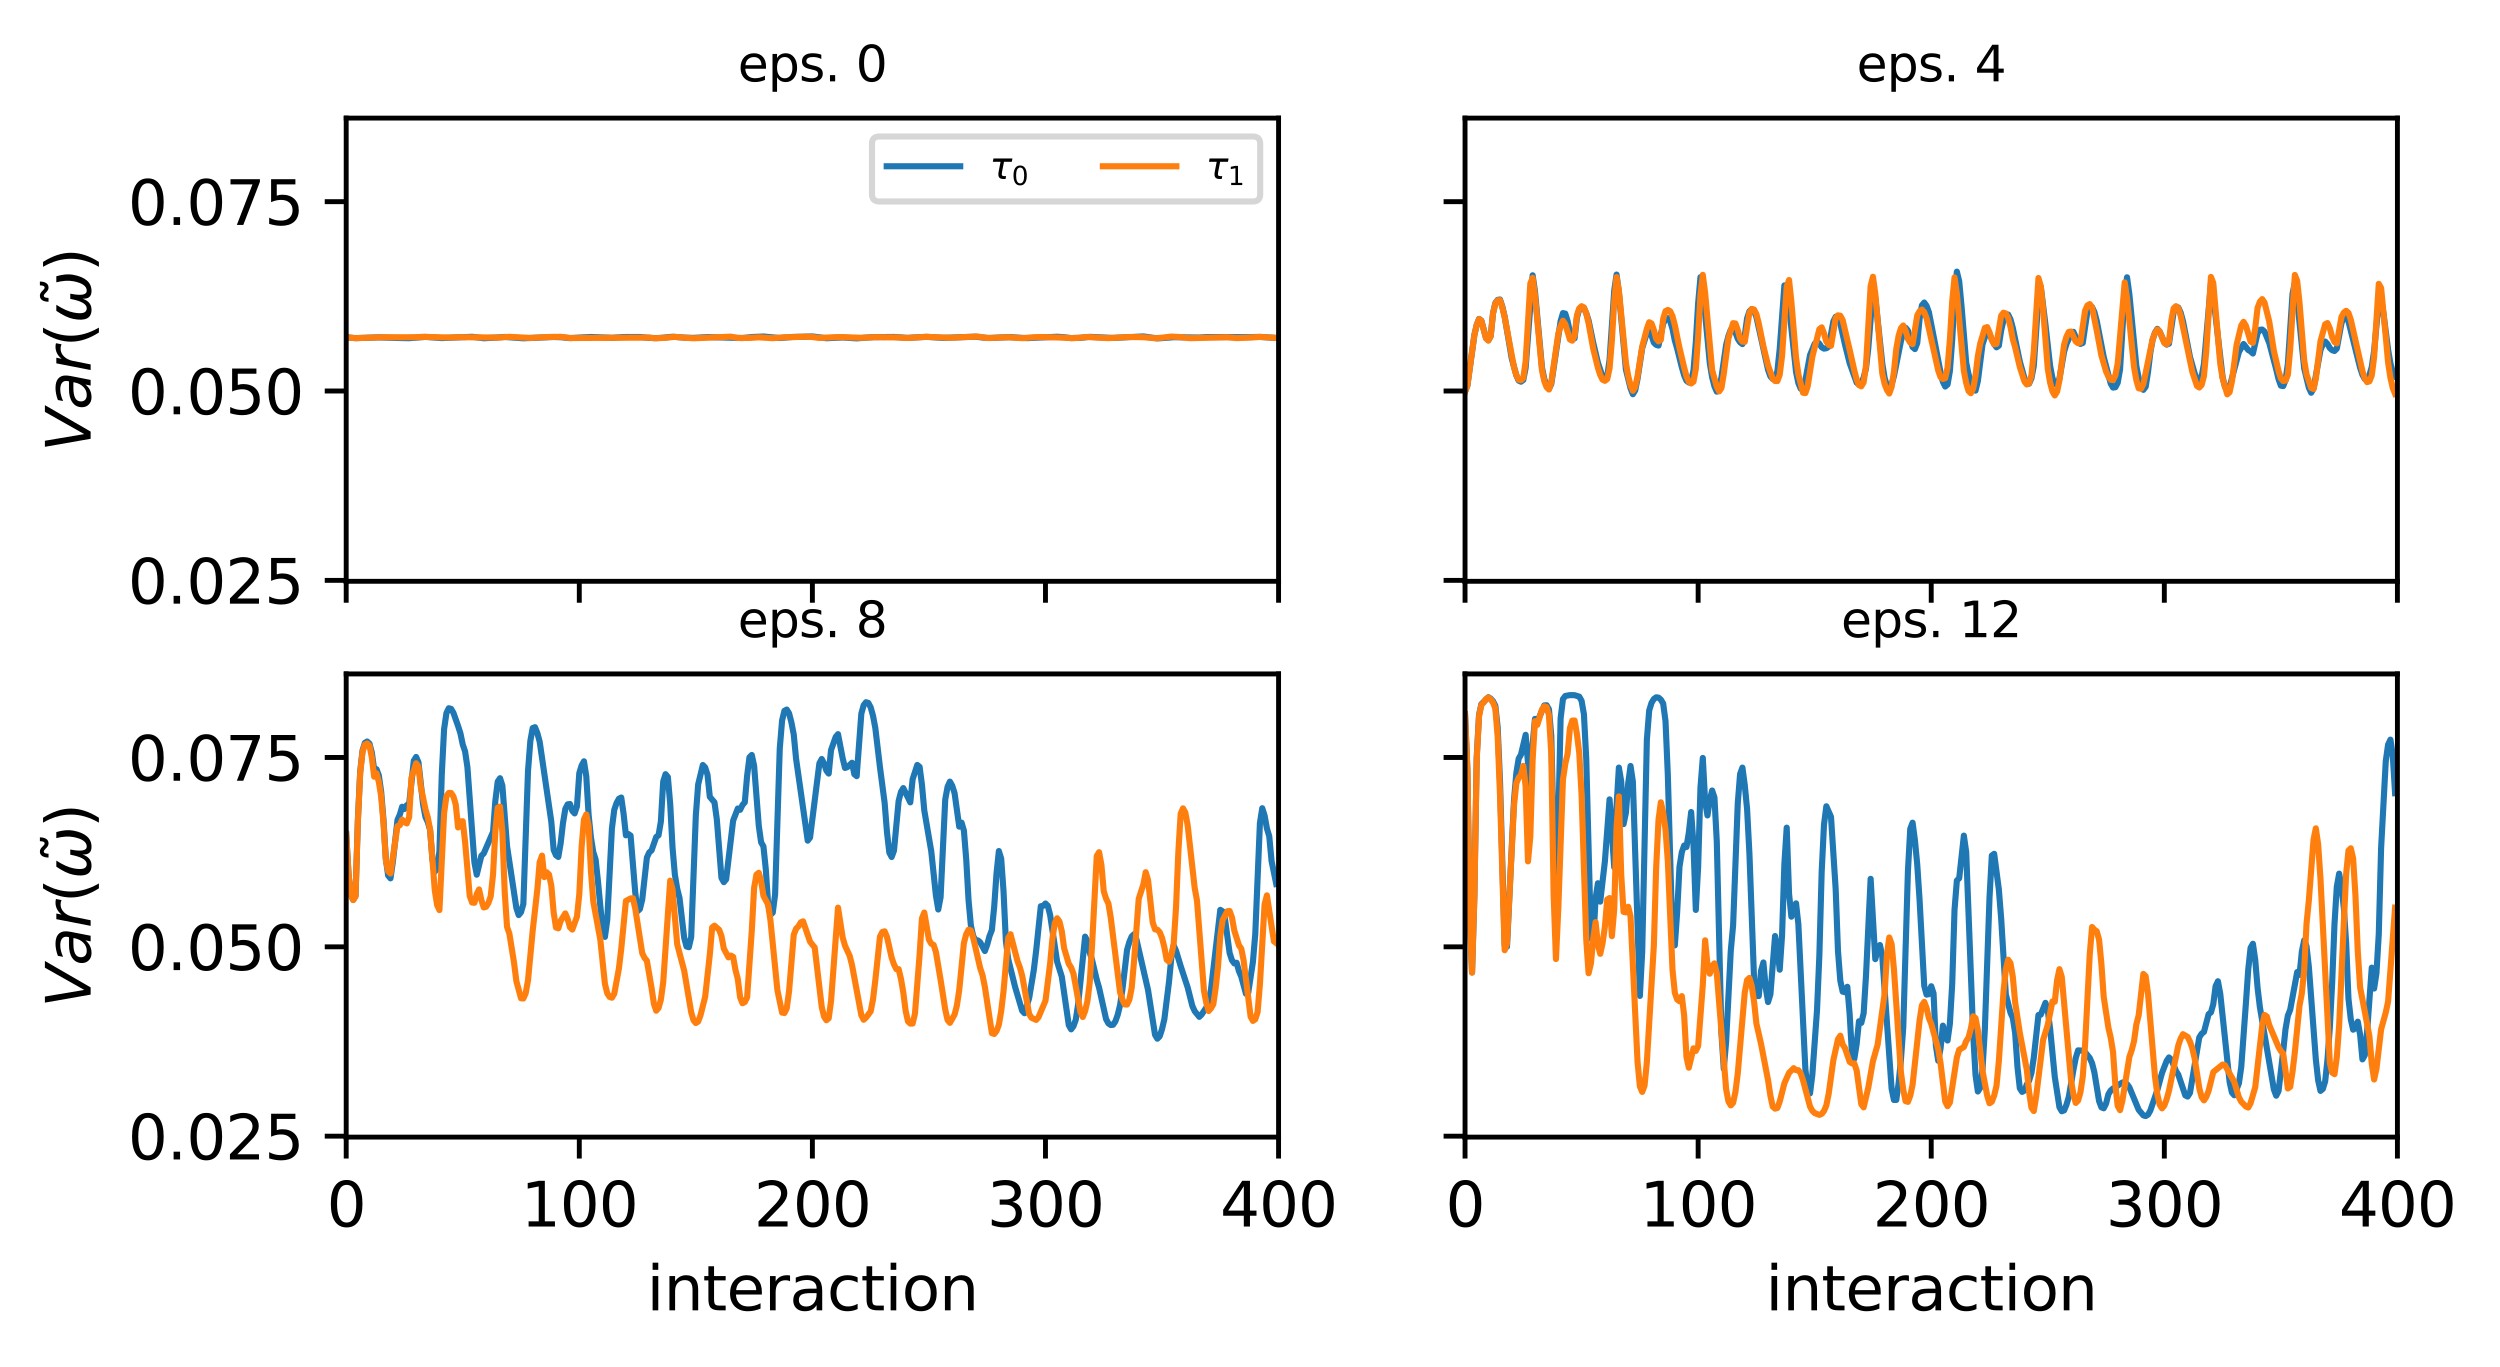 <?xml version="1.0" encoding="utf-8" standalone="no"?>
<!DOCTYPE svg PUBLIC "-//W3C//DTD SVG 1.1//EN"
  "http://www.w3.org/Graphics/SVG/1.1/DTD/svg11.dtd">
<svg xmlns:xlink="http://www.w3.org/1999/xlink" width="408.05pt" height="223.155pt" viewBox="0 0 408.05 223.155" xmlns="http://www.w3.org/2000/svg" version="1.1">
 <defs>
  <style type="text/css">*{stroke-linejoin: round; stroke-linecap: butt}</style>
 </defs>
 <g id="figure_1">
  <g id="patch_1">
   <path d="M 0 223.155 
L 408.05 223.155 
L 408.05 0 
L 0 0 
z
" style="fill: #ffffff"/>
  </g>
  <g id="axes_1">
   <g id="patch_2">
    <path d="M 56.506 94.879 
L 208.688 94.879 
L 208.688 19.279 
L 56.506 19.279 
z
" style="fill: #ffffff"/>
   </g>
   <g id="matplotlib.axis_1">
    <g id="xtick_1">
     <g id="line2d_1">
      <defs>
       <path id="mcd15f50cae" d="M 0 0 
L 0 3.5 
" style="stroke: #000000; stroke-width: 0.8"/>
      </defs>
      <g>
       <use xlink:href="#mcd15f50cae" x="56.506" y="94.879" style="stroke: #000000; stroke-width: 0.8"/>
      </g>
     </g>
    </g>
    <g id="xtick_2">
     <g id="line2d_2">
      <g>
       <use xlink:href="#mcd15f50cae" x="94.552" y="94.879" style="stroke: #000000; stroke-width: 0.8"/>
      </g>
     </g>
    </g>
    <g id="xtick_3">
     <g id="line2d_3">
      <g>
       <use xlink:href="#mcd15f50cae" x="132.597" y="94.879" style="stroke: #000000; stroke-width: 0.8"/>
      </g>
     </g>
    </g>
    <g id="xtick_4">
     <g id="line2d_4">
      <g>
       <use xlink:href="#mcd15f50cae" x="170.643" y="94.879" style="stroke: #000000; stroke-width: 0.8"/>
      </g>
     </g>
    </g>
    <g id="xtick_5">
     <g id="line2d_5">
      <g>
       <use xlink:href="#mcd15f50cae" x="208.688" y="94.879" style="stroke: #000000; stroke-width: 0.8"/>
      </g>
     </g>
    </g>
   </g>
   <g id="matplotlib.axis_2">
    <g id="ytick_1">
     <g id="line2d_6">
      <defs>
       <path id="m5b6ffeb683" d="M 0 0 
L -3.5 0 
" style="stroke: #000000; stroke-width: 0.8"/>
      </defs>
      <g>
       <use xlink:href="#m5b6ffeb683" x="56.506" y="94.728" style="stroke: #000000; stroke-width: 0.8"/>
      </g>
     </g>
     <g id="text_1">
      <!-- 0.025 -->
      <g transform="translate(20.878 98.527)scale(0.1 -0.1)">
       <defs>
        <path id="DejaVuSans-30" d="M 2034 4250 
Q 1547 4250 1301 3770 
Q 1056 3291 1056 2328 
Q 1056 1369 1301 889 
Q 1547 409 2034 409 
Q 2525 409 2770 889 
Q 3016 1369 3016 2328 
Q 3016 3291 2770 3770 
Q 2525 4250 2034 4250 
z
M 2034 4750 
Q 2819 4750 3233 4129 
Q 3647 3509 3647 2328 
Q 3647 1150 3233 529 
Q 2819 -91 2034 -91 
Q 1250 -91 836 529 
Q 422 1150 422 2328 
Q 422 3509 836 4129 
Q 1250 4750 2034 4750 
z
" transform="scale(0.016)"/>
        <path id="DejaVuSans-2e" d="M 684 794 
L 1344 794 
L 1344 0 
L 684 0 
L 684 794 
z
" transform="scale(0.016)"/>
        <path id="DejaVuSans-32" d="M 1228 531 
L 3431 531 
L 3431 0 
L 469 0 
L 469 531 
Q 828 903 1448 1529 
Q 2069 2156 2228 2338 
Q 2531 2678 2651 2914 
Q 2772 3150 2772 3378 
Q 2772 3750 2511 3984 
Q 2250 4219 1831 4219 
Q 1534 4219 1204 4116 
Q 875 4013 500 3803 
L 500 4441 
Q 881 4594 1212 4672 
Q 1544 4750 1819 4750 
Q 2544 4750 2975 4387 
Q 3406 4025 3406 3419 
Q 3406 3131 3298 2873 
Q 3191 2616 2906 2266 
Q 2828 2175 2409 1742 
Q 1991 1309 1228 531 
z
" transform="scale(0.016)"/>
        <path id="DejaVuSans-35" d="M 691 4666 
L 3169 4666 
L 3169 4134 
L 1269 4134 
L 1269 2991 
Q 1406 3038 1543 3061 
Q 1681 3084 1819 3084 
Q 2600 3084 3056 2656 
Q 3513 2228 3513 1497 
Q 3513 744 3044 326 
Q 2575 -91 1722 -91 
Q 1428 -91 1123 -41 
Q 819 9 494 109 
L 494 744 
Q 775 591 1075 516 
Q 1375 441 1709 441 
Q 2250 441 2565 725 
Q 2881 1009 2881 1497 
Q 2881 1984 2565 2268 
Q 2250 2553 1709 2553 
Q 1456 2553 1204 2497 
Q 953 2441 691 2322 
L 691 4666 
z
" transform="scale(0.016)"/>
       </defs>
       <use xlink:href="#DejaVuSans-30"/>
       <use xlink:href="#DejaVuSans-2e" x="63.623"/>
       <use xlink:href="#DejaVuSans-30" x="95.41"/>
       <use xlink:href="#DejaVuSans-32" x="159.033"/>
       <use xlink:href="#DejaVuSans-35" x="222.656"/>
      </g>
     </g>
    </g>
    <g id="ytick_2">
     <g id="line2d_7">
      <g>
       <use xlink:href="#m5b6ffeb683" x="56.506" y="63.821" style="stroke: #000000; stroke-width: 0.8"/>
      </g>
     </g>
     <g id="text_2">
      <!-- 0.050 -->
      <g transform="translate(20.878 67.62)scale(0.1 -0.1)">
       <use xlink:href="#DejaVuSans-30"/>
       <use xlink:href="#DejaVuSans-2e" x="63.623"/>
       <use xlink:href="#DejaVuSans-30" x="95.41"/>
       <use xlink:href="#DejaVuSans-35" x="159.033"/>
       <use xlink:href="#DejaVuSans-30" x="222.656"/>
      </g>
     </g>
    </g>
    <g id="ytick_3">
     <g id="line2d_8">
      <g>
       <use xlink:href="#m5b6ffeb683" x="56.506" y="32.914" style="stroke: #000000; stroke-width: 0.8"/>
      </g>
     </g>
     <g id="text_3">
      <!-- 0.075 -->
      <g transform="translate(20.878 36.713)scale(0.1 -0.1)">
       <defs>
        <path id="DejaVuSans-37" d="M 525 4666 
L 3525 4666 
L 3525 4397 
L 1831 0 
L 1172 0 
L 2766 4134 
L 525 4134 
L 525 4666 
z
" transform="scale(0.016)"/>
       </defs>
       <use xlink:href="#DejaVuSans-30"/>
       <use xlink:href="#DejaVuSans-2e" x="63.623"/>
       <use xlink:href="#DejaVuSans-30" x="95.41"/>
       <use xlink:href="#DejaVuSans-37" x="159.033"/>
       <use xlink:href="#DejaVuSans-35" x="222.656"/>
      </g>
     </g>
    </g>
    <g id="text_4">
     <!-- $Var(\tilde{\omega})$ -->
     <g transform="translate(14.798 73.729)rotate(-90)scale(0.1 -0.1)">
      <defs>
       <path id="DejaVuSans-Oblique-56" d="M 1319 0 
L 500 4666 
L 1119 4666 
L 1797 653 
L 4063 4666 
L 4750 4666 
L 2053 0 
L 1319 0 
z
" transform="scale(0.016)"/>
       <path id="DejaVuSans-Oblique-61" d="M 3438 1997 
L 3047 0 
L 2472 0 
L 2578 531 
Q 2325 219 2001 64 
Q 1678 -91 1281 -91 
Q 834 -91 548 182 
Q 263 456 263 884 
Q 263 1497 752 1853 
Q 1241 2209 2100 2209 
L 2900 2209 
L 2931 2363 
Q 2938 2388 2941 2417 
Q 2944 2447 2944 2509 
Q 2944 2788 2717 2942 
Q 2491 3097 2081 3097 
Q 1800 3097 1504 3025 
Q 1209 2953 897 2809 
L 997 3341 
Q 1322 3463 1633 3523 
Q 1944 3584 2234 3584 
Q 2853 3584 3176 3315 
Q 3500 3047 3500 2534 
Q 3500 2431 3484 2292 
Q 3469 2153 3438 1997 
z
M 2816 1759 
L 2241 1759 
Q 1534 1759 1195 1570 
Q 856 1381 856 984 
Q 856 709 1029 553 
Q 1203 397 1509 397 
Q 1978 397 2328 733 
Q 2678 1069 2791 1631 
L 2816 1759 
z
" transform="scale(0.016)"/>
       <path id="DejaVuSans-Oblique-72" d="M 2853 2969 
Q 2766 3016 2653 3041 
Q 2541 3066 2413 3066 
Q 1953 3066 1609 2717 
Q 1266 2369 1153 1784 
L 800 0 
L 225 0 
L 909 3500 
L 1484 3500 
L 1375 2956 
Q 1603 3259 1920 3421 
Q 2238 3584 2597 3584 
Q 2691 3584 2781 3573 
Q 2872 3563 2963 3538 
L 2853 2969 
z
" transform="scale(0.016)"/>
       <path id="DejaVuSans-28" d="M 1984 4856 
Q 1566 4138 1362 3434 
Q 1159 2731 1159 2009 
Q 1159 1288 1364 580 
Q 1569 -128 1984 -844 
L 1484 -844 
Q 1016 -109 783 600 
Q 550 1309 550 2009 
Q 550 2706 781 3412 
Q 1013 4119 1484 4856 
L 1984 4856 
z
" transform="scale(0.016)"/>
       <path id="DejaVuSans-303" d="M -1619 4281 
L -1797 4453 
Q -1866 4516 -1917 4545 
Q -1969 4575 -2009 4575 
Q -2128 4575 -2184 4461 
Q -2241 4347 -2247 4091 
L -2638 4091 
Q -2631 4513 -2472 4742 
Q -2313 4972 -2028 4972 
Q -1909 4972 -1809 4928 
Q -1709 4884 -1594 4781 
L -1416 4609 
Q -1347 4547 -1295 4517 
Q -1244 4488 -1203 4488 
Q -1084 4488 -1028 4602 
Q -972 4716 -966 4972 
L -575 4972 
Q -581 4550 -740 4320 
Q -900 4091 -1184 4091 
Q -1303 4091 -1403 4134 
Q -1503 4178 -1619 4281 
z
" transform="scale(0.016)"/>
       <path id="DejaVuSans-Oblique-3c9" d="M 1369 -91 
Q 72 -91 434 1766 
Q 575 2500 1256 3500 
L 1875 3500 
Q 1231 2500 1088 1750 
Q 819 397 1519 397 
Q 2166 397 2478 2078 
L 3009 2078 
Q 2669 388 3316 397 
Q 4013 403 4275 1750 
Q 4419 2500 4169 3500 
L 4788 3500 
Q 5075 2500 4934 1766 
Q 4578 -94 3278 -91 
Q 2428 -88 2503 844 
Q 2194 -91 1369 -91 
z
" transform="scale(0.016)"/>
       <path id="DejaVuSans-29" d="M 513 4856 
L 1013 4856 
Q 1481 4119 1714 3412 
Q 1947 2706 1947 2009 
Q 1947 1309 1714 600 
Q 1481 -109 1013 -844 
L 513 -844 
Q 928 -128 1133 580 
Q 1338 1288 1338 2009 
Q 1338 2731 1133 3434 
Q 928 4138 513 4856 
z
" transform="scale(0.016)"/>
      </defs>
      <use xlink:href="#DejaVuSans-Oblique-56" transform="translate(0 0.047)"/>
      <use xlink:href="#DejaVuSans-Oblique-61" transform="translate(68.408 0.047)"/>
      <use xlink:href="#DejaVuSans-Oblique-72" transform="translate(129.688 0.047)"/>
      <use xlink:href="#DejaVuSans-28" transform="translate(170.801 0.047)"/>
      <use xlink:href="#DejaVuSans-303" transform="translate(286.968 3.312)"/>
      <use xlink:href="#DejaVuSans-Oblique-3c9" transform="translate(209.814 0.047)"/>
      <use xlink:href="#DejaVuSans-29" transform="translate(293.555 0.047)"/>
     </g>
    </g>
   </g>
   <g id="line2d_9">
    <path d="M 56.506 55.054 
L 58.028 55.192 
L 61.833 55.067 
L 64.876 55.167 
L 66.779 55.204 
L 69.442 54.989 
L 72.105 55.183 
L 77.051 54.969 
L 77.812 55.06 
L 78.953 55.212 
L 80.855 55.111 
L 82.377 54.996 
L 84.279 55.137 
L 85.421 55.215 
L 90.367 55.005 
L 91.508 55.041 
L 93.03 55.188 
L 94.932 55.076 
L 96.454 55.002 
L 99.878 55.137 
L 101.78 55.011 
L 104.444 55.002 
L 105.585 55.116 
L 107.107 55.199 
L 108.248 55.114 
L 109.77 54.962 
L 111.672 55.106 
L 113.194 55.15 
L 115.477 55.018 
L 121.184 55.178 
L 122.705 55.013 
L 124.608 54.922 
L 127.271 55.175 
L 129.554 54.984 
L 131.075 54.965 
L 132.597 54.911 
L 134.88 55.209 
L 137.543 55.082 
L 139.826 55.231 
L 141.348 55.114 
L 142.489 55.033 
L 145.913 54.997 
L 148.196 55.153 
L 149.337 55.08 
L 151.239 54.977 
L 153.903 55.153 
L 159.229 54.952 
L 160.37 55.096 
L 161.512 55.174 
L 163.414 55.078 
L 164.936 55.029 
L 167.599 55.196 
L 172.545 54.961 
L 173.686 55.043 
L 174.828 55.181 
L 176.349 55.144 
L 177.871 54.981 
L 179.393 55.052 
L 181.676 55.155 
L 186.622 54.911 
L 188.904 55.235 
L 190.046 55.164 
L 191.568 55.041 
L 195.753 55.091 
L 196.894 55.018 
L 204.123 55.023 
L 205.644 54.987 
L 208.308 55.16 
L 208.308 55.16 
" clip-path="url(#p48c9f25651)" style="fill: none; stroke: #1f77b4; stroke-linecap: square"/>
   </g>
   <g id="line2d_10">
    <path d="M 56.506 55.054 
L 58.028 55.191 
L 61.833 55.056 
L 67.92 55.038 
L 69.061 54.975 
L 73.246 55.09 
L 74.768 55.036 
L 81.236 55.093 
L 83.138 54.979 
L 86.562 55.153 
L 89.606 55 
L 91.508 54.974 
L 93.03 55.173 
L 105.965 55.1 
L 106.726 55.2 
L 108.248 55.16 
L 110.15 54.983 
L 112.053 55.14 
L 113.194 55.214 
L 119.281 54.948 
L 120.423 55.161 
L 122.325 55.159 
L 123.847 55.06 
L 126.129 55.201 
L 128.032 55.052 
L 129.173 55.035 
L 131.456 54.943 
L 132.597 55.011 
L 133.739 55.159 
L 136.021 55.047 
L 137.163 55.022 
L 140.587 55.131 
L 142.869 55.034 
L 146.674 55.076 
L 147.815 55.171 
L 149.718 55.062 
L 151.239 54.982 
L 155.044 55.13 
L 156.946 55.035 
L 159.609 54.932 
L 161.131 55.168 
L 163.034 55.107 
L 164.555 55.048 
L 166.838 55.196 
L 168.74 55.046 
L 169.882 55.013 
L 173.686 55.113 
L 174.828 55.19 
L 175.969 55.145 
L 177.491 55.006 
L 179.393 55.117 
L 180.915 55.188 
L 184.339 55.008 
L 186.622 55.041 
L 188.524 55.206 
L 189.665 55.119 
L 191.187 54.933 
L 192.709 55.028 
L 194.231 55.198 
L 200.318 55.045 
L 201.84 55.186 
L 203.742 55.107 
L 205.644 54.993 
L 208.308 55.157 
L 208.308 55.157 
" clip-path="url(#p48c9f25651)" style="fill: none; stroke: #ff7f0e; stroke-linecap: square"/>
   </g>
   <g id="patch_3">
    <path d="M 56.506 94.879 
L 56.506 19.279 
" style="fill: none; stroke: #000000; stroke-width: 0.8; stroke-linejoin: miter; stroke-linecap: square"/>
   </g>
   <g id="patch_4">
    <path d="M 208.688 94.879 
L 208.688 19.279 
" style="fill: none; stroke: #000000; stroke-width: 0.8; stroke-linejoin: miter; stroke-linecap: square"/>
   </g>
   <g id="patch_5">
    <path d="M 56.506 94.879 
L 208.688 94.879 
" style="fill: none; stroke: #000000; stroke-width: 0.8; stroke-linejoin: miter; stroke-linecap: square"/>
   </g>
   <g id="patch_6">
    <path d="M 56.506 19.279 
L 208.688 19.279 
" style="fill: none; stroke: #000000; stroke-width: 0.8; stroke-linejoin: miter; stroke-linecap: square"/>
   </g>
   <g id="text_5">
    <!-- eps. 0 -->
    <g transform="translate(120.425 13.279)scale(0.08 -0.08)">
     <defs>
      <path id="DejaVuSans-65" d="M 3597 1894 
L 3597 1613 
L 953 1613 
Q 991 1019 1311 708 
Q 1631 397 2203 397 
Q 2534 397 2845 478 
Q 3156 559 3463 722 
L 3463 178 
Q 3153 47 2828 -22 
Q 2503 -91 2169 -91 
Q 1331 -91 842 396 
Q 353 884 353 1716 
Q 353 2575 817 3079 
Q 1281 3584 2069 3584 
Q 2775 3584 3186 3129 
Q 3597 2675 3597 1894 
z
M 3022 2063 
Q 3016 2534 2758 2815 
Q 2500 3097 2075 3097 
Q 1594 3097 1305 2825 
Q 1016 2553 972 2059 
L 3022 2063 
z
" transform="scale(0.016)"/>
      <path id="DejaVuSans-70" d="M 1159 525 
L 1159 -1331 
L 581 -1331 
L 581 3500 
L 1159 3500 
L 1159 2969 
Q 1341 3281 1617 3432 
Q 1894 3584 2278 3584 
Q 2916 3584 3314 3078 
Q 3713 2572 3713 1747 
Q 3713 922 3314 415 
Q 2916 -91 2278 -91 
Q 1894 -91 1617 61 
Q 1341 213 1159 525 
z
M 3116 1747 
Q 3116 2381 2855 2742 
Q 2594 3103 2138 3103 
Q 1681 3103 1420 2742 
Q 1159 2381 1159 1747 
Q 1159 1113 1420 752 
Q 1681 391 2138 391 
Q 2594 391 2855 752 
Q 3116 1113 3116 1747 
z
" transform="scale(0.016)"/>
      <path id="DejaVuSans-73" d="M 2834 3397 
L 2834 2853 
Q 2591 2978 2328 3040 
Q 2066 3103 1784 3103 
Q 1356 3103 1142 2972 
Q 928 2841 928 2578 
Q 928 2378 1081 2264 
Q 1234 2150 1697 2047 
L 1894 2003 
Q 2506 1872 2764 1633 
Q 3022 1394 3022 966 
Q 3022 478 2636 193 
Q 2250 -91 1575 -91 
Q 1294 -91 989 -36 
Q 684 19 347 128 
L 347 722 
Q 666 556 975 473 
Q 1284 391 1588 391 
Q 1994 391 2212 530 
Q 2431 669 2431 922 
Q 2431 1156 2273 1281 
Q 2116 1406 1581 1522 
L 1381 1569 
Q 847 1681 609 1914 
Q 372 2147 372 2553 
Q 372 3047 722 3315 
Q 1072 3584 1716 3584 
Q 2034 3584 2315 3537 
Q 2597 3491 2834 3397 
z
" transform="scale(0.016)"/>
      <path id="DejaVuSans-20" transform="scale(0.016)"/>
     </defs>
     <use xlink:href="#DejaVuSans-65"/>
     <use xlink:href="#DejaVuSans-70" x="61.523"/>
     <use xlink:href="#DejaVuSans-73" x="125"/>
     <use xlink:href="#DejaVuSans-2e" x="177.1"/>
     <use xlink:href="#DejaVuSans-20" x="208.887"/>
     <use xlink:href="#DejaVuSans-30" x="240.674"/>
    </g>
   </g>
   <g id="legend_1">
    <g id="patch_7">
     <path d="M 143.528 32.886 
L 204.488 32.886 
Q 205.688 32.886 205.688 31.686 
L 205.688 23.479 
Q 205.688 22.279 204.488 22.279 
L 143.528 22.279 
Q 142.328 22.279 142.328 23.479 
L 142.328 31.686 
Q 142.328 32.886 143.528 32.886 
z
" style="fill: #ffffff; opacity: 0.8; stroke: #cccccc; stroke-linejoin: miter"/>
    </g>
    <g id="line2d_11">
     <path d="M 144.728 27.138 
L 150.728 27.138 
L 156.728 27.138 
" style="fill: none; stroke: #1f77b4; stroke-linecap: square"/>
    </g>
    <g id="text_6">
     <!-- $\tau_0$ -->
     <g transform="translate(161.528 29.238)scale(0.06 -0.06)">
      <defs>
       <path id="DejaVuSans-Oblique-3c4" d="M 2103 638 
Q 2188 488 2525 488 
L 2800 488 
L 2706 0 
L 2363 0 
Q 1800 0 1600 300 
Q 1403 606 1534 1269 
L 1856 2925 
L 541 2925 
L 653 3500 
L 3881 3500 
L 3769 2925 
L 2444 2925 
L 2113 1234 
Q 2025 781 2103 638 
z
" transform="scale(0.016)"/>
      </defs>
      <use xlink:href="#DejaVuSans-Oblique-3c4" transform="translate(0 0.312)"/>
      <use xlink:href="#DejaVuSans-30" transform="translate(60.205 -16.094)scale(0.7)"/>
     </g>
    </g>
    <g id="line2d_12">
     <path d="M 180.008 27.138 
L 186.008 27.138 
L 192.008 27.138 
" style="fill: none; stroke: #ff7f0e; stroke-linecap: square"/>
    </g>
    <g id="text_7">
     <!-- $\tau_1$ -->
     <g transform="translate(196.808 29.238)scale(0.06 -0.06)">
      <defs>
       <path id="DejaVuSans-31" d="M 794 531 
L 1825 531 
L 1825 4091 
L 703 3866 
L 703 4441 
L 1819 4666 
L 2450 4666 
L 2450 531 
L 3481 531 
L 3481 0 
L 794 0 
L 794 531 
z
" transform="scale(0.016)"/>
      </defs>
      <use xlink:href="#DejaVuSans-Oblique-3c4" transform="translate(0 0.312)"/>
      <use xlink:href="#DejaVuSans-31" transform="translate(60.205 -16.094)scale(0.7)"/>
     </g>
    </g>
   </g>
  </g>
  <g id="axes_2">
   <g id="patch_8">
    <path d="M 239.124 94.879 
L 391.306 94.879 
L 391.306 19.279 
L 239.124 19.279 
z
" style="fill: #ffffff"/>
   </g>
   <g id="matplotlib.axis_3">
    <g id="xtick_6">
     <g id="line2d_13">
      <g>
       <use xlink:href="#mcd15f50cae" x="239.124" y="94.879" style="stroke: #000000; stroke-width: 0.8"/>
      </g>
     </g>
    </g>
    <g id="xtick_7">
     <g id="line2d_14">
      <g>
       <use xlink:href="#mcd15f50cae" x="277.17" y="94.879" style="stroke: #000000; stroke-width: 0.8"/>
      </g>
     </g>
    </g>
    <g id="xtick_8">
     <g id="line2d_15">
      <g>
       <use xlink:href="#mcd15f50cae" x="315.215" y="94.879" style="stroke: #000000; stroke-width: 0.8"/>
      </g>
     </g>
    </g>
    <g id="xtick_9">
     <g id="line2d_16">
      <g>
       <use xlink:href="#mcd15f50cae" x="353.261" y="94.879" style="stroke: #000000; stroke-width: 0.8"/>
      </g>
     </g>
    </g>
    <g id="xtick_10">
     <g id="line2d_17">
      <g>
       <use xlink:href="#mcd15f50cae" x="391.306" y="94.879" style="stroke: #000000; stroke-width: 0.8"/>
      </g>
     </g>
    </g>
   </g>
   <g id="matplotlib.axis_4">
    <g id="ytick_4">
     <g id="line2d_18">
      <g>
       <use xlink:href="#m5b6ffeb683" x="239.124" y="94.728" style="stroke: #000000; stroke-width: 0.8"/>
      </g>
     </g>
    </g>
    <g id="ytick_5">
     <g id="line2d_19">
      <g>
       <use xlink:href="#m5b6ffeb683" x="239.124" y="63.821" style="stroke: #000000; stroke-width: 0.8"/>
      </g>
     </g>
    </g>
    <g id="ytick_6">
     <g id="line2d_20">
      <g>
       <use xlink:href="#m5b6ffeb683" x="239.124" y="32.914" style="stroke: #000000; stroke-width: 0.8"/>
      </g>
     </g>
    </g>
   </g>
   <g id="line2d_21">
    <path d="M 239.124 63.924 
L 239.505 62.946 
L 240.646 54.69 
L 241.027 53.034 
L 241.407 52.052 
L 241.788 52.337 
L 242.549 55.183 
L 242.929 55.539 
L 243.309 54.876 
L 243.69 51.137 
L 244.07 49.455 
L 244.451 48.94 
L 244.831 48.885 
L 245.212 50.057 
L 245.592 51.682 
L 246.734 58.459 
L 247.494 61.261 
L 247.875 62.121 
L 248.255 62.298 
L 248.636 62.015 
L 249.016 60.039 
L 250.158 44.932 
L 250.538 47.549 
L 251.679 59.959 
L 252.06 61.86 
L 252.44 62.928 
L 252.821 63.476 
L 253.201 62.666 
L 254.723 52.402 
L 255.104 51.101 
L 255.484 51.185 
L 255.864 52.411 
L 256.245 54.218 
L 256.625 55.177 
L 257.006 55.226 
L 257.386 51.843 
L 257.767 50.475 
L 258.147 50.097 
L 258.528 50.281 
L 258.908 51.118 
L 259.289 52.295 
L 260.049 55.958 
L 260.81 59.186 
L 261.571 61.476 
L 261.952 61.706 
L 262.332 61.451 
L 262.713 58.716 
L 263.474 47.417 
L 263.854 44.819 
L 264.234 47.719 
L 265.376 60.316 
L 266.137 63.38 
L 266.517 64.345 
L 266.898 63.729 
L 267.278 61.849 
L 268.039 56.825 
L 268.8 54.35 
L 269.18 54.112 
L 269.561 54.748 
L 269.941 55.928 
L 270.322 56.287 
L 270.702 56.404 
L 271.463 52.818 
L 271.844 52.122 
L 272.224 51.918 
L 272.604 52.408 
L 272.985 53.693 
L 273.365 55.581 
L 273.746 56.892 
L 274.507 59.934 
L 274.887 61.27 
L 275.268 62.141 
L 275.648 62.426 
L 276.029 62.062 
L 276.409 60.483 
L 276.789 55.881 
L 277.17 49.49 
L 277.55 45.24 
L 277.931 47.275 
L 278.692 55.256 
L 279.072 59.303 
L 279.453 61.576 
L 279.833 63.063 
L 280.214 63.926 
L 280.594 63.397 
L 280.974 61.599 
L 281.735 56.3 
L 282.116 54.824 
L 282.496 53.813 
L 282.877 53.551 
L 283.257 54.251 
L 283.638 55.292 
L 284.018 55.87 
L 284.399 56.16 
L 284.779 54.731 
L 285.159 51.957 
L 285.54 50.804 
L 285.92 50.452 
L 286.301 50.758 
L 286.681 51.747 
L 288.584 60.371 
L 288.964 61.434 
L 289.344 61.845 
L 289.725 61.741 
L 290.105 60.576 
L 290.486 56.925 
L 291.247 46.585 
L 291.627 47.139 
L 292.008 50.043 
L 293.149 60.714 
L 293.529 62.536 
L 293.91 63.443 
L 294.29 63.318 
L 294.671 62.057 
L 295.432 57.959 
L 296.193 56.1 
L 296.573 55.754 
L 296.954 56.093 
L 297.334 56.687 
L 297.714 56.9 
L 298.095 56.842 
L 298.475 56.587 
L 299.236 52.457 
L 299.617 51.703 
L 299.997 51.961 
L 300.378 52.811 
L 301.139 56.24 
L 301.899 59.268 
L 303.041 62.45 
L 303.421 62.754 
L 303.802 62.53 
L 304.182 61.613 
L 304.563 60.158 
L 304.943 56.831 
L 305.704 47.41 
L 306.084 48.561 
L 307.226 59.315 
L 307.606 61.66 
L 307.987 63.004 
L 308.367 63.27 
L 308.748 62.757 
L 309.128 61.4 
L 310.269 55.684 
L 310.65 54.285 
L 311.03 53.5 
L 311.411 53.96 
L 312.172 56.65 
L 312.552 56.976 
L 312.933 55.985 
L 313.313 52.037 
L 313.694 49.838 
L 314.074 49.38 
L 314.454 49.915 
L 314.835 50.955 
L 315.596 54.857 
L 316.737 60.767 
L 317.118 62.325 
L 317.498 63.092 
L 317.879 62.761 
L 318.259 60.577 
L 318.639 55.465 
L 319.02 48.614 
L 319.4 44.334 
L 319.781 45.91 
L 320.161 49.965 
L 320.922 59.186 
L 321.303 61.085 
L 322.064 63.23 
L 322.444 63.755 
L 322.824 62.209 
L 323.585 56.208 
L 323.966 55.048 
L 324.346 54.32 
L 324.727 54.574 
L 325.488 56.167 
L 325.868 56.689 
L 326.249 56.424 
L 326.629 53.932 
L 327.009 52.266 
L 327.39 51.577 
L 327.77 51.343 
L 328.151 52.12 
L 328.531 53.526 
L 329.673 59.002 
L 330.434 61.726 
L 330.814 62.616 
L 331.194 62.617 
L 331.575 61.739 
L 331.955 59.744 
L 332.716 48.617 
L 333.097 46.809 
L 333.858 52.952 
L 334.619 59.722 
L 334.999 61.688 
L 335.379 62.67 
L 335.76 62.706 
L 336.14 61.814 
L 336.901 57.427 
L 337.282 56.147 
L 338.043 54.473 
L 338.423 54.159 
L 339.184 55.862 
L 339.564 56.135 
L 339.945 55.984 
L 340.706 50.834 
L 341.086 50.136 
L 341.467 50.134 
L 341.847 50.928 
L 342.228 52.359 
L 343.369 58.27 
L 344.51 62.611 
L 344.891 63.262 
L 345.271 63.204 
L 345.652 62.481 
L 346.032 60.316 
L 346.793 47.707 
L 347.174 45.262 
L 347.554 48.018 
L 348.695 59.759 
L 349.076 61.677 
L 349.456 62.902 
L 349.837 63.63 
L 350.217 63.132 
L 350.598 60.724 
L 350.978 57.548 
L 351.359 55.425 
L 351.739 54.274 
L 352.119 53.671 
L 352.5 54.14 
L 353.261 55.857 
L 353.641 56.244 
L 354.022 56.093 
L 354.783 50.933 
L 355.163 50.291 
L 355.544 50.192 
L 355.924 51.007 
L 356.304 52.411 
L 357.446 58.243 
L 358.207 60.917 
L 358.587 61.862 
L 358.968 62.155 
L 359.348 61.474 
L 359.729 59.38 
L 360.87 46.211 
L 361.25 48.354 
L 362.772 61.527 
L 363.153 63.149 
L 363.533 63.64 
L 363.914 63.17 
L 365.435 57.443 
L 366.196 56.146 
L 366.957 57.133 
L 367.338 57.345 
L 367.718 57.702 
L 368.479 54.392 
L 368.859 53.824 
L 369.24 53.791 
L 369.62 54.126 
L 370.381 55.956 
L 371.523 60.297 
L 371.903 61.876 
L 372.284 62.946 
L 372.664 63.016 
L 373.044 62.056 
L 373.425 59.37 
L 374.186 47.931 
L 374.566 46.12 
L 374.947 48.95 
L 376.088 60.129 
L 376.849 63.28 
L 377.229 64.103 
L 377.61 63.426 
L 378.751 57.139 
L 379.132 56.179 
L 379.512 55.744 
L 379.893 56.141 
L 380.273 56.815 
L 380.654 57.155 
L 381.034 57.285 
L 381.414 56.903 
L 382.175 52.752 
L 382.556 51.812 
L 382.936 51.722 
L 383.317 52.457 
L 385.219 60.041 
L 385.599 61.186 
L 385.98 61.859 
L 386.36 61.907 
L 386.741 61.188 
L 387.121 59.88 
L 387.502 57.251 
L 388.263 49.174 
L 388.643 48.911 
L 389.024 51.143 
L 389.784 57.051 
L 390.165 59.293 
L 390.545 60.74 
L 390.926 61.377 
L 390.926 61.377 
" clip-path="url(#p084987b595)" style="fill: none; stroke: #1f77b4; stroke-linecap: square"/>
   </g>
   <g id="line2d_22">
    <path d="M 239.124 63.924 
L 239.505 62.945 
L 240.646 54.68 
L 241.027 53.043 
L 241.407 52.07 
L 241.788 52.366 
L 242.549 55.224 
L 242.929 55.591 
L 243.309 54.891 
L 243.69 51.154 
L 244.07 49.556 
L 244.451 49.017 
L 244.831 48.99 
L 245.212 50.183 
L 245.592 51.755 
L 247.114 59.938 
L 247.494 61.206 
L 247.875 61.973 
L 248.255 62.075 
L 248.636 61.676 
L 249.016 58.981 
L 249.777 46.28 
L 250.158 45.35 
L 250.538 48.229 
L 251.679 60.422 
L 252.06 62.222 
L 252.44 63.206 
L 252.821 63.578 
L 253.201 62.405 
L 254.343 54.476 
L 254.723 53.209 
L 255.104 52.349 
L 255.484 52.894 
L 256.245 55.425 
L 256.625 55.603 
L 257.006 54.743 
L 257.386 51.465 
L 257.767 50.335 
L 258.147 49.978 
L 258.528 50.178 
L 258.908 51.134 
L 259.289 52.769 
L 260.049 56.954 
L 260.81 60.025 
L 261.191 61.21 
L 261.571 61.974 
L 261.952 62.158 
L 262.332 61.862 
L 262.713 60.119 
L 263.093 55.521 
L 263.474 49.26 
L 263.854 45.225 
L 264.234 47.402 
L 265.376 59.197 
L 265.756 61.377 
L 266.137 62.881 
L 266.517 63.79 
L 266.898 63.193 
L 267.278 61.422 
L 268.039 56.583 
L 268.8 53.662 
L 269.18 52.593 
L 269.561 52.796 
L 269.941 53.848 
L 270.322 55.277 
L 270.702 55.72 
L 271.083 55.465 
L 271.463 52.064 
L 271.844 50.784 
L 272.224 50.588 
L 272.604 50.796 
L 272.985 51.592 
L 273.365 53.063 
L 274.126 56.789 
L 274.887 59.99 
L 275.268 61.436 
L 275.648 62.297 
L 276.029 62.589 
L 276.409 62.303 
L 276.789 60.244 
L 277.17 54.968 
L 277.55 48.096 
L 277.931 44.862 
L 278.311 47.812 
L 279.453 60.401 
L 280.214 63.118 
L 280.594 63.879 
L 280.974 63.342 
L 281.355 60.998 
L 282.116 55.217 
L 282.877 52.744 
L 283.257 52.8 
L 283.638 53.863 
L 284.018 55.267 
L 284.399 55.763 
L 284.779 55.798 
L 285.54 51.026 
L 285.92 50.443 
L 286.301 50.524 
L 286.681 51.277 
L 287.062 52.786 
L 287.823 56.542 
L 288.584 59.661 
L 289.344 61.788 
L 289.725 62.185 
L 290.105 62.197 
L 290.486 61.151 
L 290.866 58.111 
L 291.627 46.779 
L 292.008 45.706 
L 292.388 49.241 
L 293.149 58.4 
L 293.529 61.097 
L 294.29 64.107 
L 294.671 64.162 
L 295.051 63.042 
L 295.812 58.213 
L 296.573 55.253 
L 296.954 53.731 
L 297.334 53.431 
L 297.714 54.412 
L 298.095 55.763 
L 298.475 56.284 
L 298.856 56.439 
L 299.617 51.935 
L 299.997 51.467 
L 300.378 51.536 
L 300.758 52.244 
L 301.899 57.094 
L 302.66 60.462 
L 303.041 61.936 
L 303.421 62.845 
L 303.802 63.054 
L 304.182 62.404 
L 304.563 59.724 
L 305.324 46.686 
L 305.704 45.173 
L 306.084 47.929 
L 307.226 60.984 
L 307.606 62.667 
L 307.987 63.656 
L 308.367 64.227 
L 308.748 63.147 
L 309.128 60.674 
L 309.509 56.961 
L 309.889 54.811 
L 310.269 53.568 
L 310.65 53.13 
L 311.03 53.964 
L 311.411 55.318 
L 311.791 55.933 
L 312.172 56.17 
L 312.933 51.486 
L 313.313 50.781 
L 313.694 50.53 
L 314.074 50.958 
L 314.454 51.949 
L 316.357 60.471 
L 316.737 61.565 
L 317.118 61.852 
L 317.498 61.722 
L 317.879 59.993 
L 318.259 55.457 
L 318.639 49.203 
L 319.02 45.283 
L 319.4 47.966 
L 320.542 60.526 
L 320.922 62.534 
L 321.303 63.817 
L 321.683 64.181 
L 322.064 63.407 
L 322.444 61.296 
L 322.824 58.136 
L 323.205 56.108 
L 323.966 53.522 
L 324.346 53.387 
L 324.727 54.226 
L 325.107 55.529 
L 325.488 56.187 
L 325.868 56.139 
L 326.629 51.522 
L 327.009 51.036 
L 327.39 51.163 
L 327.77 51.895 
L 328.151 53.359 
L 328.531 55.364 
L 328.912 56.695 
L 329.673 59.896 
L 330.434 62.28 
L 330.814 62.756 
L 331.194 62.53 
L 331.575 61.231 
L 331.955 57.384 
L 332.716 45.377 
L 333.097 46.713 
L 333.477 50.517 
L 334.238 60.205 
L 334.619 62.462 
L 334.999 63.881 
L 335.379 64.54 
L 335.76 63.91 
L 336.14 62.096 
L 336.901 56.259 
L 337.282 54.975 
L 337.662 54.173 
L 338.043 54.119 
L 338.804 55.738 
L 339.184 56.016 
L 339.564 55.903 
L 340.325 50.723 
L 340.706 49.854 
L 341.086 49.633 
L 341.467 50.165 
L 342.228 53.956 
L 342.989 58.012 
L 343.749 60.621 
L 344.13 61.475 
L 344.51 61.977 
L 344.891 62.045 
L 345.271 61.268 
L 345.652 59.321 
L 346.793 46.094 
L 347.174 48.682 
L 348.315 59.903 
L 348.695 62.065 
L 349.076 63.379 
L 349.456 63.452 
L 349.837 62.682 
L 351.359 55.344 
L 351.739 54.365 
L 352.119 53.774 
L 352.5 54.079 
L 353.261 55.994 
L 353.641 56.197 
L 354.022 55.741 
L 354.402 52.315 
L 354.783 50.323 
L 355.163 49.973 
L 355.544 50.306 
L 355.924 51.528 
L 357.826 60.685 
L 358.587 62.991 
L 358.968 63.246 
L 359.348 62.85 
L 359.729 61.382 
L 360.109 57.289 
L 360.87 45.201 
L 361.25 46.186 
L 362.011 55.01 
L 362.392 59.391 
L 362.772 61.749 
L 363.533 64.366 
L 363.914 64.011 
L 364.294 62.251 
L 365.055 56.296 
L 365.816 53.123 
L 366.196 52.532 
L 366.577 53.168 
L 367.338 55.754 
L 367.718 55.952 
L 368.099 53.558 
L 368.479 50.253 
L 368.859 49.244 
L 369.24 48.821 
L 369.62 49.392 
L 370.381 52.466 
L 371.142 57.252 
L 371.903 60.575 
L 372.284 61.75 
L 372.664 62.202 
L 373.044 62.121 
L 373.425 61.187 
L 373.805 56.981 
L 374.566 44.876 
L 374.947 45.84 
L 375.327 49.43 
L 376.088 58.787 
L 376.469 61.098 
L 377.229 63.329 
L 377.61 63.489 
L 377.99 61.825 
L 378.751 55.691 
L 379.512 52.93 
L 379.893 52.731 
L 380.273 53.586 
L 380.654 55.002 
L 381.034 55.826 
L 381.414 56.045 
L 382.175 51.729 
L 382.556 51.018 
L 382.936 50.73 
L 383.317 51.069 
L 383.697 52.185 
L 385.599 60.584 
L 385.98 61.739 
L 386.36 62.375 
L 386.741 62.235 
L 387.121 61.282 
L 387.502 58.296 
L 388.263 46.329 
L 388.643 47.005 
L 389.404 54.916 
L 389.784 59.172 
L 390.165 61.658 
L 390.545 63.317 
L 390.926 64.288 
L 390.926 64.288 
" clip-path="url(#p084987b595)" style="fill: none; stroke: #ff7f0e; stroke-linecap: square"/>
   </g>
   <g id="patch_9">
    <path d="M 239.124 94.879 
L 239.124 19.279 
" style="fill: none; stroke: #000000; stroke-width: 0.8; stroke-linejoin: miter; stroke-linecap: square"/>
   </g>
   <g id="patch_10">
    <path d="M 391.306 94.879 
L 391.306 19.279 
" style="fill: none; stroke: #000000; stroke-width: 0.8; stroke-linejoin: miter; stroke-linecap: square"/>
   </g>
   <g id="patch_11">
    <path d="M 239.124 94.879 
L 391.306 94.879 
" style="fill: none; stroke: #000000; stroke-width: 0.8; stroke-linejoin: miter; stroke-linecap: square"/>
   </g>
   <g id="patch_12">
    <path d="M 239.124 19.279 
L 391.306 19.279 
" style="fill: none; stroke: #000000; stroke-width: 0.8; stroke-linejoin: miter; stroke-linecap: square"/>
   </g>
   <g id="text_8">
    <!-- eps. 4 -->
    <g transform="translate(303.043 13.279)scale(0.08 -0.08)">
     <defs>
      <path id="DejaVuSans-34" d="M 2419 4116 
L 825 1625 
L 2419 1625 
L 2419 4116 
z
M 2253 4666 
L 3047 4666 
L 3047 1625 
L 3713 1625 
L 3713 1100 
L 3047 1100 
L 3047 0 
L 2419 0 
L 2419 1100 
L 313 1100 
L 313 1709 
L 2253 4666 
z
" transform="scale(0.016)"/>
     </defs>
     <use xlink:href="#DejaVuSans-65"/>
     <use xlink:href="#DejaVuSans-70" x="61.523"/>
     <use xlink:href="#DejaVuSans-73" x="125"/>
     <use xlink:href="#DejaVuSans-2e" x="177.1"/>
     <use xlink:href="#DejaVuSans-20" x="208.887"/>
     <use xlink:href="#DejaVuSans-34" x="240.674"/>
    </g>
   </g>
  </g>
  <g id="axes_3">
   <g id="patch_13">
    <path d="M 56.506 185.599 
L 208.688 185.599 
L 208.688 109.999 
L 56.506 109.999 
z
" style="fill: #ffffff"/>
   </g>
   <g id="matplotlib.axis_5">
    <g id="xtick_11">
     <g id="line2d_23">
      <g>
       <use xlink:href="#mcd15f50cae" x="56.506" y="185.599" style="stroke: #000000; stroke-width: 0.8"/>
      </g>
     </g>
     <g id="text_9">
      <!-- 0 -->
      <g transform="translate(53.325 200.197)scale(0.1 -0.1)">
       <use xlink:href="#DejaVuSans-30"/>
      </g>
     </g>
    </g>
    <g id="xtick_12">
     <g id="line2d_24">
      <g>
       <use xlink:href="#mcd15f50cae" x="94.552" y="185.599" style="stroke: #000000; stroke-width: 0.8"/>
      </g>
     </g>
     <g id="text_10">
      <!-- 100 -->
      <g transform="translate(85.008 200.197)scale(0.1 -0.1)">
       <use xlink:href="#DejaVuSans-31"/>
       <use xlink:href="#DejaVuSans-30" x="63.623"/>
       <use xlink:href="#DejaVuSans-30" x="127.246"/>
      </g>
     </g>
    </g>
    <g id="xtick_13">
     <g id="line2d_25">
      <g>
       <use xlink:href="#mcd15f50cae" x="132.597" y="185.599" style="stroke: #000000; stroke-width: 0.8"/>
      </g>
     </g>
     <g id="text_11">
      <!-- 200 -->
      <g transform="translate(123.053 200.197)scale(0.1 -0.1)">
       <use xlink:href="#DejaVuSans-32"/>
       <use xlink:href="#DejaVuSans-30" x="63.623"/>
       <use xlink:href="#DejaVuSans-30" x="127.246"/>
      </g>
     </g>
    </g>
    <g id="xtick_14">
     <g id="line2d_26">
      <g>
       <use xlink:href="#mcd15f50cae" x="170.643" y="185.599" style="stroke: #000000; stroke-width: 0.8"/>
      </g>
     </g>
     <g id="text_12">
      <!-- 300 -->
      <g transform="translate(161.099 200.197)scale(0.1 -0.1)">
       <defs>
        <path id="DejaVuSans-33" d="M 2597 2516 
Q 3050 2419 3304 2112 
Q 3559 1806 3559 1356 
Q 3559 666 3084 287 
Q 2609 -91 1734 -91 
Q 1441 -91 1130 -33 
Q 819 25 488 141 
L 488 750 
Q 750 597 1062 519 
Q 1375 441 1716 441 
Q 2309 441 2620 675 
Q 2931 909 2931 1356 
Q 2931 1769 2642 2001 
Q 2353 2234 1838 2234 
L 1294 2234 
L 1294 2753 
L 1863 2753 
Q 2328 2753 2575 2939 
Q 2822 3125 2822 3475 
Q 2822 3834 2567 4026 
Q 2313 4219 1838 4219 
Q 1578 4219 1281 4162 
Q 984 4106 628 3988 
L 628 4550 
Q 988 4650 1302 4700 
Q 1616 4750 1894 4750 
Q 2613 4750 3031 4423 
Q 3450 4097 3450 3541 
Q 3450 3153 3228 2886 
Q 3006 2619 2597 2516 
z
" transform="scale(0.016)"/>
       </defs>
       <use xlink:href="#DejaVuSans-33"/>
       <use xlink:href="#DejaVuSans-30" x="63.623"/>
       <use xlink:href="#DejaVuSans-30" x="127.246"/>
      </g>
     </g>
    </g>
    <g id="xtick_15">
     <g id="line2d_27">
      <g>
       <use xlink:href="#mcd15f50cae" x="208.688" y="185.599" style="stroke: #000000; stroke-width: 0.8"/>
      </g>
     </g>
     <g id="text_13">
      <!-- 400 -->
      <g transform="translate(199.144 200.197)scale(0.1 -0.1)">
       <use xlink:href="#DejaVuSans-34"/>
       <use xlink:href="#DejaVuSans-30" x="63.623"/>
       <use xlink:href="#DejaVuSans-30" x="127.246"/>
      </g>
     </g>
    </g>
    <g id="text_14">
     <!-- interaction -->
     <g transform="translate(105.557 213.875)scale(0.1 -0.1)">
      <defs>
       <path id="DejaVuSans-69" d="M 603 3500 
L 1178 3500 
L 1178 0 
L 603 0 
L 603 3500 
z
M 603 4863 
L 1178 4863 
L 1178 4134 
L 603 4134 
L 603 4863 
z
" transform="scale(0.016)"/>
       <path id="DejaVuSans-6e" d="M 3513 2113 
L 3513 0 
L 2938 0 
L 2938 2094 
Q 2938 2591 2744 2837 
Q 2550 3084 2163 3084 
Q 1697 3084 1428 2787 
Q 1159 2491 1159 1978 
L 1159 0 
L 581 0 
L 581 3500 
L 1159 3500 
L 1159 2956 
Q 1366 3272 1645 3428 
Q 1925 3584 2291 3584 
Q 2894 3584 3203 3211 
Q 3513 2838 3513 2113 
z
" transform="scale(0.016)"/>
       <path id="DejaVuSans-74" d="M 1172 4494 
L 1172 3500 
L 2356 3500 
L 2356 3053 
L 1172 3053 
L 1172 1153 
Q 1172 725 1289 603 
Q 1406 481 1766 481 
L 2356 481 
L 2356 0 
L 1766 0 
Q 1100 0 847 248 
Q 594 497 594 1153 
L 594 3053 
L 172 3053 
L 172 3500 
L 594 3500 
L 594 4494 
L 1172 4494 
z
" transform="scale(0.016)"/>
       <path id="DejaVuSans-72" d="M 2631 2963 
Q 2534 3019 2420 3045 
Q 2306 3072 2169 3072 
Q 1681 3072 1420 2755 
Q 1159 2438 1159 1844 
L 1159 0 
L 581 0 
L 581 3500 
L 1159 3500 
L 1159 2956 
Q 1341 3275 1631 3429 
Q 1922 3584 2338 3584 
Q 2397 3584 2469 3576 
Q 2541 3569 2628 3553 
L 2631 2963 
z
" transform="scale(0.016)"/>
       <path id="DejaVuSans-61" d="M 2194 1759 
Q 1497 1759 1228 1600 
Q 959 1441 959 1056 
Q 959 750 1161 570 
Q 1363 391 1709 391 
Q 2188 391 2477 730 
Q 2766 1069 2766 1631 
L 2766 1759 
L 2194 1759 
z
M 3341 1997 
L 3341 0 
L 2766 0 
L 2766 531 
Q 2569 213 2275 61 
Q 1981 -91 1556 -91 
Q 1019 -91 701 211 
Q 384 513 384 1019 
Q 384 1609 779 1909 
Q 1175 2209 1959 2209 
L 2766 2209 
L 2766 2266 
Q 2766 2663 2505 2880 
Q 2244 3097 1772 3097 
Q 1472 3097 1187 3025 
Q 903 2953 641 2809 
L 641 3341 
Q 956 3463 1253 3523 
Q 1550 3584 1831 3584 
Q 2591 3584 2966 3190 
Q 3341 2797 3341 1997 
z
" transform="scale(0.016)"/>
       <path id="DejaVuSans-63" d="M 3122 3366 
L 3122 2828 
Q 2878 2963 2633 3030 
Q 2388 3097 2138 3097 
Q 1578 3097 1268 2742 
Q 959 2388 959 1747 
Q 959 1106 1268 751 
Q 1578 397 2138 397 
Q 2388 397 2633 464 
Q 2878 531 3122 666 
L 3122 134 
Q 2881 22 2623 -34 
Q 2366 -91 2075 -91 
Q 1284 -91 818 406 
Q 353 903 353 1747 
Q 353 2603 823 3093 
Q 1294 3584 2113 3584 
Q 2378 3584 2631 3529 
Q 2884 3475 3122 3366 
z
" transform="scale(0.016)"/>
       <path id="DejaVuSans-6f" d="M 1959 3097 
Q 1497 3097 1228 2736 
Q 959 2375 959 1747 
Q 959 1119 1226 758 
Q 1494 397 1959 397 
Q 2419 397 2687 759 
Q 2956 1122 2956 1747 
Q 2956 2369 2687 2733 
Q 2419 3097 1959 3097 
z
M 1959 3584 
Q 2709 3584 3137 3096 
Q 3566 2609 3566 1747 
Q 3566 888 3137 398 
Q 2709 -91 1959 -91 
Q 1206 -91 779 398 
Q 353 888 353 1747 
Q 353 2609 779 3096 
Q 1206 3584 1959 3584 
z
" transform="scale(0.016)"/>
      </defs>
      <use xlink:href="#DejaVuSans-69"/>
      <use xlink:href="#DejaVuSans-6e" x="27.783"/>
      <use xlink:href="#DejaVuSans-74" x="91.162"/>
      <use xlink:href="#DejaVuSans-65" x="130.371"/>
      <use xlink:href="#DejaVuSans-72" x="191.895"/>
      <use xlink:href="#DejaVuSans-61" x="233.008"/>
      <use xlink:href="#DejaVuSans-63" x="294.287"/>
      <use xlink:href="#DejaVuSans-74" x="349.268"/>
      <use xlink:href="#DejaVuSans-69" x="388.477"/>
      <use xlink:href="#DejaVuSans-6f" x="416.26"/>
      <use xlink:href="#DejaVuSans-6e" x="477.441"/>
     </g>
    </g>
   </g>
   <g id="matplotlib.axis_6">
    <g id="ytick_7">
     <g id="line2d_28">
      <g>
       <use xlink:href="#m5b6ffeb683" x="56.506" y="185.448" style="stroke: #000000; stroke-width: 0.8"/>
      </g>
     </g>
     <g id="text_15">
      <!-- 0.025 -->
      <g transform="translate(20.878 189.247)scale(0.1 -0.1)">
       <use xlink:href="#DejaVuSans-30"/>
       <use xlink:href="#DejaVuSans-2e" x="63.623"/>
       <use xlink:href="#DejaVuSans-30" x="95.41"/>
       <use xlink:href="#DejaVuSans-32" x="159.033"/>
       <use xlink:href="#DejaVuSans-35" x="222.656"/>
      </g>
     </g>
    </g>
    <g id="ytick_8">
     <g id="line2d_29">
      <g>
       <use xlink:href="#m5b6ffeb683" x="56.506" y="154.541" style="stroke: #000000; stroke-width: 0.8"/>
      </g>
     </g>
     <g id="text_16">
      <!-- 0.050 -->
      <g transform="translate(20.878 158.34)scale(0.1 -0.1)">
       <use xlink:href="#DejaVuSans-30"/>
       <use xlink:href="#DejaVuSans-2e" x="63.623"/>
       <use xlink:href="#DejaVuSans-30" x="95.41"/>
       <use xlink:href="#DejaVuSans-35" x="159.033"/>
       <use xlink:href="#DejaVuSans-30" x="222.656"/>
      </g>
     </g>
    </g>
    <g id="ytick_9">
     <g id="line2d_30">
      <g>
       <use xlink:href="#m5b6ffeb683" x="56.506" y="123.634" style="stroke: #000000; stroke-width: 0.8"/>
      </g>
     </g>
     <g id="text_17">
      <!-- 0.075 -->
      <g transform="translate(20.878 127.433)scale(0.1 -0.1)">
       <use xlink:href="#DejaVuSans-30"/>
       <use xlink:href="#DejaVuSans-2e" x="63.623"/>
       <use xlink:href="#DejaVuSans-30" x="95.41"/>
       <use xlink:href="#DejaVuSans-37" x="159.033"/>
       <use xlink:href="#DejaVuSans-35" x="222.656"/>
      </g>
     </g>
    </g>
    <g id="text_18">
     <!-- $Var(\tilde{\omega})$ -->
     <g transform="translate(14.798 164.449)rotate(-90)scale(0.1 -0.1)">
      <use xlink:href="#DejaVuSans-Oblique-56" transform="translate(0 0.047)"/>
      <use xlink:href="#DejaVuSans-Oblique-61" transform="translate(68.408 0.047)"/>
      <use xlink:href="#DejaVuSans-Oblique-72" transform="translate(129.688 0.047)"/>
      <use xlink:href="#DejaVuSans-28" transform="translate(170.801 0.047)"/>
      <use xlink:href="#DejaVuSans-303" transform="translate(286.968 3.312)"/>
      <use xlink:href="#DejaVuSans-Oblique-3c9" transform="translate(209.814 0.047)"/>
      <use xlink:href="#DejaVuSans-29" transform="translate(293.555 0.047)"/>
     </g>
    </g>
   </g>
   <g id="line2d_31">
    <path d="M 56.506 136.124 
L 56.887 142.693 
L 57.267 146.105 
L 57.648 146.864 
L 58.028 146.204 
L 58.409 133.906 
L 58.789 125.959 
L 59.169 122.505 
L 59.55 121.256 
L 59.93 121.029 
L 60.311 121.38 
L 60.691 122.847 
L 61.072 125.604 
L 61.452 125.547 
L 61.833 126.562 
L 62.213 129.211 
L 62.594 133.839 
L 62.974 140.159 
L 63.354 142.906 
L 63.735 143.364 
L 64.115 140.728 
L 64.876 133.831 
L 65.257 132.969 
L 65.637 131.681 
L 66.018 132.04 
L 66.398 131.422 
L 66.779 131.228 
L 67.539 124.166 
L 67.92 123.551 
L 68.3 124.413 
L 69.061 131.324 
L 69.442 133.345 
L 69.822 134.171 
L 70.203 135.47 
L 70.583 140.278 
L 70.964 142.278 
L 71.344 141.806 
L 71.724 138.96 
L 72.105 126.417 
L 72.485 119.007 
L 72.866 116.39 
L 73.246 115.601 
L 73.627 115.699 
L 74.007 116.346 
L 74.768 118.506 
L 75.149 119.688 
L 75.529 121.524 
L 75.909 122.639 
L 76.29 125.206 
L 77.431 140.732 
L 77.812 142.768 
L 78.573 139.666 
L 78.953 139.313 
L 80.094 136.662 
L 80.475 135.779 
L 80.855 130.672 
L 81.236 127.571 
L 81.616 127.02 
L 81.997 128.226 
L 82.758 138.113 
L 84.279 148.198 
L 84.66 149.357 
L 85.04 148.885 
L 85.421 147.547 
L 86.182 125.828 
L 86.562 120.948 
L 86.943 118.836 
L 87.323 118.691 
L 87.704 119.651 
L 88.084 121.054 
L 89.986 134.13 
L 90.367 138.723 
L 90.747 139.599 
L 91.128 139.87 
L 91.508 137.638 
L 91.889 134.343 
L 92.269 132.039 
L 92.649 131.291 
L 93.03 131.23 
L 93.41 132.349 
L 93.791 132.764 
L 94.171 131.61 
L 94.552 126.187 
L 94.932 124.948 
L 95.313 124.261 
L 95.693 126.706 
L 96.074 132.983 
L 96.454 136.705 
L 96.834 139.066 
L 97.215 140.277 
L 97.595 143.796 
L 98.356 151.769 
L 98.737 152.917 
L 99.117 150.126 
L 99.878 135.208 
L 100.259 132.172 
L 100.639 131.061 
L 101.019 130.372 
L 101.4 130.174 
L 101.78 132.821 
L 102.161 136.34 
L 102.541 136.116 
L 102.922 136.385 
L 103.683 145.656 
L 104.063 148.726 
L 104.444 148.373 
L 104.824 146.819 
L 105.585 139.972 
L 105.965 139.137 
L 106.346 138.807 
L 107.107 136.617 
L 107.487 136.328 
L 107.868 134.082 
L 108.248 127.557 
L 108.629 126.362 
L 109.009 126.83 
L 109.389 131.217 
L 109.77 138.345 
L 110.15 142.745 
L 110.531 145.06 
L 110.911 146.57 
L 111.672 153.066 
L 112.053 154.492 
L 112.433 154.6 
L 112.814 152.951 
L 113.574 133.074 
L 113.955 128.031 
L 114.716 124.867 
L 115.096 125.252 
L 115.477 126.449 
L 115.857 130.063 
L 116.618 130.962 
L 116.999 133.741 
L 117.759 143.3 
L 118.14 143.982 
L 118.52 143.525 
L 119.662 133.933 
L 120.423 131.963 
L 120.803 132.179 
L 121.184 131.395 
L 121.564 130.961 
L 121.944 126.631 
L 122.325 123.614 
L 122.705 123.229 
L 123.086 124.979 
L 123.847 134.774 
L 124.227 137.478 
L 124.608 138.156 
L 124.988 141.834 
L 125.369 147.467 
L 125.749 149.339 
L 126.129 148.962 
L 126.51 146.011 
L 127.271 122.199 
L 127.651 117.601 
L 128.032 116.02 
L 128.412 115.812 
L 128.793 116.433 
L 129.173 117.903 
L 129.554 119.893 
L 129.934 123.838 
L 131.836 137.21 
L 132.217 136.705 
L 133.739 124.589 
L 134.119 123.886 
L 134.499 124.605 
L 134.88 125.77 
L 135.26 126.262 
L 135.641 122.432 
L 136.402 120.276 
L 136.782 119.828 
L 137.543 123.782 
L 137.924 125.346 
L 138.304 125.211 
L 139.065 124.497 
L 139.445 126.371 
L 139.826 126.68 
L 140.587 116.476 
L 140.967 115.098 
L 141.348 114.615 
L 141.728 114.731 
L 142.109 115.45 
L 142.489 116.806 
L 142.869 118.829 
L 143.63 125.241 
L 144.391 131.055 
L 144.772 135.823 
L 145.152 139.15 
L 145.533 139.883 
L 145.913 138.848 
L 146.674 130.727 
L 147.054 129.256 
L 147.435 128.631 
L 148.576 130.964 
L 148.957 127.193 
L 149.718 124.857 
L 150.098 125.164 
L 150.479 128.074 
L 150.859 132.257 
L 151.62 136.726 
L 152 138.948 
L 152.761 146.178 
L 153.142 148.448 
L 153.522 146.442 
L 154.283 130.482 
L 154.664 128.413 
L 155.044 127.578 
L 155.424 128.248 
L 155.805 129.454 
L 156.566 134.925 
L 156.946 134.272 
L 157.327 135.564 
L 157.707 140.261 
L 158.088 146.951 
L 158.468 151.077 
L 158.849 152.788 
L 159.229 153.456 
L 159.609 153.489 
L 159.99 153.807 
L 160.751 155.227 
L 161.131 154.18 
L 161.512 152.777 
L 161.892 151.806 
L 162.273 147.991 
L 162.653 142.544 
L 163.034 138.909 
L 163.414 140.147 
L 163.794 145.441 
L 164.175 153.54 
L 164.555 156.523 
L 165.697 161.138 
L 166.838 164.987 
L 167.219 165.378 
L 167.979 162.904 
L 168.74 158.314 
L 169.121 155.161 
L 169.882 147.912 
L 170.262 147.848 
L 170.643 147.474 
L 171.023 147.846 
L 171.404 149.36 
L 172.545 156.964 
L 173.306 159.422 
L 174.447 167.338 
L 174.828 168.008 
L 175.208 167.506 
L 175.589 166.433 
L 175.969 163.936 
L 177.11 152.878 
L 177.491 153.634 
L 177.871 155.492 
L 178.252 156.699 
L 179.013 159.922 
L 179.393 161.221 
L 180.534 166.344 
L 180.915 167.042 
L 181.295 167.305 
L 181.676 167.264 
L 182.056 166.7 
L 182.437 165.616 
L 182.817 164.062 
L 183.198 161.537 
L 183.959 155.036 
L 184.339 153.725 
L 184.719 152.836 
L 185.1 152.49 
L 185.48 153.287 
L 187.383 161.588 
L 188.524 168.903 
L 188.904 169.535 
L 189.285 169.153 
L 189.665 167.97 
L 190.046 166.354 
L 190.807 160.247 
L 191.187 156.283 
L 191.568 154.314 
L 191.948 155.162 
L 192.709 157.684 
L 193.85 161.168 
L 194.611 164.18 
L 194.992 165.035 
L 195.753 165.971 
L 196.133 165.582 
L 196.894 164.436 
L 197.274 163.615 
L 197.655 161.514 
L 199.177 148.508 
L 199.557 148.748 
L 199.938 149.969 
L 200.699 155.554 
L 201.079 156.727 
L 201.459 157.244 
L 201.84 157.143 
L 202.22 158.505 
L 202.601 159.41 
L 203.362 162.196 
L 203.742 162.022 
L 204.503 156.98 
L 204.884 152.467 
L 205.644 134.341 
L 206.025 131.92 
L 206.405 133.112 
L 206.786 135.221 
L 207.166 136.489 
L 207.547 140.548 
L 208.308 144.288 
L 208.308 144.288 
" clip-path="url(#pe22921378b)" style="fill: none; stroke: #1f77b4; stroke-linecap: square"/>
   </g>
   <g id="line2d_32">
    <path d="M 56.506 136.124 
L 56.887 142.704 
L 57.267 146.141 
L 57.648 146.911 
L 58.028 146.338 
L 58.409 134.107 
L 58.789 126.18 
L 59.169 122.727 
L 59.55 121.54 
L 59.93 121.348 
L 60.311 121.72 
L 60.691 123.646 
L 61.072 126.777 
L 61.452 126.219 
L 61.833 127.616 
L 62.213 129.976 
L 62.594 134.332 
L 62.974 140.371 
L 63.354 142.204 
L 63.735 142.57 
L 64.876 134.84 
L 65.257 134.684 
L 65.637 133.774 
L 66.018 134.198 
L 66.398 134.4 
L 66.779 133.385 
L 67.159 126.959 
L 67.92 124.585 
L 68.3 125.133 
L 68.681 128.423 
L 69.442 132.086 
L 69.822 133.41 
L 70.203 135.432 
L 70.964 145.295 
L 71.344 147.724 
L 71.724 148.545 
L 72.485 132.721 
L 72.866 129.958 
L 73.246 129.422 
L 73.627 129.428 
L 74.007 129.999 
L 74.388 131.33 
L 74.768 135.057 
L 75.149 134.081 
L 75.529 134.041 
L 75.909 137.407 
L 76.67 146.244 
L 77.051 147.31 
L 77.431 147.35 
L 77.812 145.926 
L 78.192 145.175 
L 78.573 146.922 
L 78.953 148.112 
L 79.334 148.009 
L 79.714 147.396 
L 80.094 146.291 
L 80.475 142.728 
L 80.855 135.562 
L 81.236 131.836 
L 81.616 131.651 
L 81.997 135.776 
L 82.377 145.576 
L 82.758 151.281 
L 83.138 152.369 
L 83.899 157.13 
L 84.279 160.133 
L 85.04 162.935 
L 85.421 162.973 
L 85.801 162.119 
L 86.182 160.001 
L 86.943 151.938 
L 87.704 145.171 
L 88.084 140.745 
L 88.464 139.653 
L 88.845 143.156 
L 89.225 142.367 
L 89.606 142.736 
L 89.986 144.569 
L 90.367 148.913 
L 90.747 151.389 
L 91.128 151.524 
L 91.508 150.304 
L 92.269 149.09 
L 92.649 149.992 
L 93.03 151.347 
L 93.41 151.725 
L 94.171 149.611 
L 94.552 145.961 
L 94.932 138.204 
L 95.313 133.745 
L 95.693 132.936 
L 96.074 134.793 
L 96.454 142.158 
L 96.834 147.15 
L 97.976 153.321 
L 98.737 160.597 
L 99.117 162.141 
L 99.498 162.721 
L 99.878 162.849 
L 100.259 162.204 
L 101.019 158.078 
L 101.4 154.853 
L 102.161 147.053 
L 102.922 146.647 
L 103.302 146.604 
L 103.683 148.275 
L 104.824 155.579 
L 105.204 156.348 
L 105.585 156.809 
L 106.346 161.249 
L 106.726 163.832 
L 107.107 164.97 
L 107.487 164.53 
L 107.868 163.157 
L 108.248 160.342 
L 109.389 143.739 
L 109.77 145.159 
L 110.531 154.127 
L 111.672 158.428 
L 112.814 165.213 
L 113.194 166.535 
L 113.574 166.982 
L 113.955 166.736 
L 114.335 165.719 
L 115.096 162.694 
L 115.857 155.787 
L 116.238 151.381 
L 116.618 151.089 
L 117.379 151.754 
L 117.759 152.784 
L 118.14 154.828 
L 118.901 156.262 
L 119.281 155.964 
L 119.662 156.176 
L 120.042 158.304 
L 120.423 159.792 
L 120.803 162.782 
L 121.184 163.745 
L 121.564 163.559 
L 121.944 162.797 
L 122.705 151.915 
L 123.086 144.92 
L 123.466 142.76 
L 123.847 142.453 
L 124.227 143.798 
L 124.608 146.214 
L 125.369 147.634 
L 125.749 150.213 
L 126.89 161.638 
L 127.651 165.278 
L 128.032 165.342 
L 128.412 164.595 
L 128.793 161.768 
L 129.554 152.586 
L 129.934 151.578 
L 130.314 151.207 
L 130.695 150.559 
L 131.075 150.382 
L 132.217 153.705 
L 132.978 154.669 
L 134.119 164.326 
L 134.499 165.928 
L 134.88 166.522 
L 135.26 166.208 
L 135.641 163.416 
L 136.782 148.148 
L 137.543 153.035 
L 137.924 154.362 
L 138.684 156.011 
L 139.065 157.513 
L 140.587 165.711 
L 140.967 166.445 
L 141.348 166.087 
L 142.109 165.083 
L 142.489 163.144 
L 142.869 160.003 
L 143.63 152.867 
L 144.011 152.122 
L 144.391 152.014 
L 144.772 152.916 
L 145.533 156.304 
L 145.913 157.409 
L 146.294 158.173 
L 146.674 158.182 
L 147.054 159.764 
L 147.435 161.996 
L 147.815 164.97 
L 148.196 166.702 
L 148.576 167.078 
L 148.957 167.064 
L 149.337 165.473 
L 150.098 155.818 
L 150.479 149.902 
L 150.859 148.946 
L 151.62 153.365 
L 152 154.028 
L 152.381 154.222 
L 152.761 155.387 
L 153.522 159.916 
L 154.283 164.785 
L 154.664 166.494 
L 155.044 166.943 
L 155.805 165.598 
L 156.185 164.117 
L 156.566 161.579 
L 157.327 153.933 
L 157.707 152.474 
L 158.088 151.746 
L 158.468 151.868 
L 158.849 153.081 
L 159.99 158.03 
L 160.37 159.176 
L 160.751 161.083 
L 161.892 168.624 
L 162.273 168.762 
L 162.653 168.277 
L 163.034 167.259 
L 163.414 165.017 
L 163.794 161.812 
L 164.555 153.106 
L 164.936 152.487 
L 166.077 156.882 
L 166.458 157.888 
L 166.838 159.268 
L 167.979 165.515 
L 168.36 166.122 
L 169.121 166.472 
L 169.501 166.038 
L 170.643 163.334 
L 171.404 157.24 
L 171.784 153.167 
L 172.164 150.657 
L 172.545 149.882 
L 172.925 150.407 
L 173.306 151.999 
L 173.686 154.769 
L 174.447 157.323 
L 174.828 157.916 
L 175.208 158.921 
L 176.349 165.166 
L 176.73 165.993 
L 177.11 165.028 
L 177.491 163.386 
L 177.871 160.342 
L 178.252 154.129 
L 179.013 139.708 
L 179.393 139.096 
L 179.774 141.182 
L 180.154 145.473 
L 180.534 146.681 
L 180.915 147.475 
L 181.295 149.771 
L 182.817 161.97 
L 183.198 163.165 
L 183.578 163.938 
L 183.959 163.963 
L 184.339 163.138 
L 184.719 161.192 
L 185.1 156.859 
L 185.861 146.716 
L 186.622 144.334 
L 187.002 142.362 
L 187.383 143.646 
L 188.144 150.557 
L 188.524 151.694 
L 188.904 151.735 
L 189.285 152.146 
L 189.665 153.075 
L 190.046 154.615 
L 190.426 156.641 
L 190.807 156.963 
L 191.187 155.926 
L 191.568 154.028 
L 191.948 148.145 
L 192.329 139.08 
L 192.709 132.811 
L 193.089 131.94 
L 193.47 132.63 
L 193.85 134.694 
L 194.992 144.903 
L 195.372 146.995 
L 196.514 161.739 
L 196.894 163.708 
L 197.274 165.016 
L 197.655 164.581 
L 198.035 163.918 
L 198.416 161.288 
L 198.796 157.854 
L 199.177 152.795 
L 199.557 150.176 
L 200.318 148.735 
L 200.699 148.695 
L 201.079 149.738 
L 201.459 151.872 
L 202.22 154.3 
L 202.601 154.834 
L 202.981 156.754 
L 204.123 165.934 
L 204.503 166.631 
L 204.884 166.365 
L 205.264 165.2 
L 205.644 160.619 
L 206.405 147.622 
L 206.786 146.139 
L 207.927 153.644 
L 208.308 153.936 
L 208.308 153.936 
" clip-path="url(#pe22921378b)" style="fill: none; stroke: #ff7f0e; stroke-linecap: square"/>
   </g>
   <g id="patch_14">
    <path d="M 56.506 185.599 
L 56.506 109.999 
" style="fill: none; stroke: #000000; stroke-width: 0.8; stroke-linejoin: miter; stroke-linecap: square"/>
   </g>
   <g id="patch_15">
    <path d="M 208.688 185.599 
L 208.688 109.999 
" style="fill: none; stroke: #000000; stroke-width: 0.8; stroke-linejoin: miter; stroke-linecap: square"/>
   </g>
   <g id="patch_16">
    <path d="M 56.506 185.599 
L 208.688 185.599 
" style="fill: none; stroke: #000000; stroke-width: 0.8; stroke-linejoin: miter; stroke-linecap: square"/>
   </g>
   <g id="patch_17">
    <path d="M 56.506 109.999 
L 208.688 109.999 
" style="fill: none; stroke: #000000; stroke-width: 0.8; stroke-linejoin: miter; stroke-linecap: square"/>
   </g>
   <g id="text_19">
    <!-- eps. 8 -->
    <g transform="translate(120.425 103.999)scale(0.08 -0.08)">
     <defs>
      <path id="DejaVuSans-38" d="M 2034 2216 
Q 1584 2216 1326 1975 
Q 1069 1734 1069 1313 
Q 1069 891 1326 650 
Q 1584 409 2034 409 
Q 2484 409 2743 651 
Q 3003 894 3003 1313 
Q 3003 1734 2745 1975 
Q 2488 2216 2034 2216 
z
M 1403 2484 
Q 997 2584 770 2862 
Q 544 3141 544 3541 
Q 544 4100 942 4425 
Q 1341 4750 2034 4750 
Q 2731 4750 3128 4425 
Q 3525 4100 3525 3541 
Q 3525 3141 3298 2862 
Q 3072 2584 2669 2484 
Q 3125 2378 3379 2068 
Q 3634 1759 3634 1313 
Q 3634 634 3220 271 
Q 2806 -91 2034 -91 
Q 1263 -91 848 271 
Q 434 634 434 1313 
Q 434 1759 690 2068 
Q 947 2378 1403 2484 
z
M 1172 3481 
Q 1172 3119 1398 2916 
Q 1625 2713 2034 2713 
Q 2441 2713 2670 2916 
Q 2900 3119 2900 3481 
Q 2900 3844 2670 4047 
Q 2441 4250 2034 4250 
Q 1625 4250 1398 4047 
Q 1172 3844 1172 3481 
z
" transform="scale(0.016)"/>
     </defs>
     <use xlink:href="#DejaVuSans-65"/>
     <use xlink:href="#DejaVuSans-70" x="61.523"/>
     <use xlink:href="#DejaVuSans-73" x="125"/>
     <use xlink:href="#DejaVuSans-2e" x="177.1"/>
     <use xlink:href="#DejaVuSans-20" x="208.887"/>
     <use xlink:href="#DejaVuSans-38" x="240.674"/>
    </g>
   </g>
  </g>
  <g id="axes_4">
   <g id="patch_18">
    <path d="M 239.124 185.599 
L 391.306 185.599 
L 391.306 109.999 
L 239.124 109.999 
z
" style="fill: #ffffff"/>
   </g>
   <g id="matplotlib.axis_7">
    <g id="xtick_16">
     <g id="line2d_33">
      <g>
       <use xlink:href="#mcd15f50cae" x="239.124" y="185.599" style="stroke: #000000; stroke-width: 0.8"/>
      </g>
     </g>
     <g id="text_20">
      <!-- 0 -->
      <g transform="translate(235.943 200.197)scale(0.1 -0.1)">
       <use xlink:href="#DejaVuSans-30"/>
      </g>
     </g>
    </g>
    <g id="xtick_17">
     <g id="line2d_34">
      <g>
       <use xlink:href="#mcd15f50cae" x="277.17" y="185.599" style="stroke: #000000; stroke-width: 0.8"/>
      </g>
     </g>
     <g id="text_21">
      <!-- 100 -->
      <g transform="translate(267.626 200.197)scale(0.1 -0.1)">
       <use xlink:href="#DejaVuSans-31"/>
       <use xlink:href="#DejaVuSans-30" x="63.623"/>
       <use xlink:href="#DejaVuSans-30" x="127.246"/>
      </g>
     </g>
    </g>
    <g id="xtick_18">
     <g id="line2d_35">
      <g>
       <use xlink:href="#mcd15f50cae" x="315.215" y="185.599" style="stroke: #000000; stroke-width: 0.8"/>
      </g>
     </g>
     <g id="text_22">
      <!-- 200 -->
      <g transform="translate(305.672 200.197)scale(0.1 -0.1)">
       <use xlink:href="#DejaVuSans-32"/>
       <use xlink:href="#DejaVuSans-30" x="63.623"/>
       <use xlink:href="#DejaVuSans-30" x="127.246"/>
      </g>
     </g>
    </g>
    <g id="xtick_19">
     <g id="line2d_36">
      <g>
       <use xlink:href="#mcd15f50cae" x="353.261" y="185.599" style="stroke: #000000; stroke-width: 0.8"/>
      </g>
     </g>
     <g id="text_23">
      <!-- 300 -->
      <g transform="translate(343.717 200.197)scale(0.1 -0.1)">
       <use xlink:href="#DejaVuSans-33"/>
       <use xlink:href="#DejaVuSans-30" x="63.623"/>
       <use xlink:href="#DejaVuSans-30" x="127.246"/>
      </g>
     </g>
    </g>
    <g id="xtick_20">
     <g id="line2d_37">
      <g>
       <use xlink:href="#mcd15f50cae" x="391.306" y="185.599" style="stroke: #000000; stroke-width: 0.8"/>
      </g>
     </g>
     <g id="text_24">
      <!-- 400 -->
      <g transform="translate(381.762 200.197)scale(0.1 -0.1)">
       <use xlink:href="#DejaVuSans-34"/>
       <use xlink:href="#DejaVuSans-30" x="63.623"/>
       <use xlink:href="#DejaVuSans-30" x="127.246"/>
      </g>
     </g>
    </g>
    <g id="text_25">
     <!-- interaction -->
     <g transform="translate(288.175 213.875)scale(0.1 -0.1)">
      <use xlink:href="#DejaVuSans-69"/>
      <use xlink:href="#DejaVuSans-6e" x="27.783"/>
      <use xlink:href="#DejaVuSans-74" x="91.162"/>
      <use xlink:href="#DejaVuSans-65" x="130.371"/>
      <use xlink:href="#DejaVuSans-72" x="191.895"/>
      <use xlink:href="#DejaVuSans-61" x="233.008"/>
      <use xlink:href="#DejaVuSans-63" x="294.287"/>
      <use xlink:href="#DejaVuSans-74" x="349.268"/>
      <use xlink:href="#DejaVuSans-69" x="388.477"/>
      <use xlink:href="#DejaVuSans-6f" x="416.26"/>
      <use xlink:href="#DejaVuSans-6e" x="477.441"/>
     </g>
    </g>
   </g>
   <g id="matplotlib.axis_8">
    <g id="ytick_10">
     <g id="line2d_38">
      <g>
       <use xlink:href="#m5b6ffeb683" x="239.124" y="185.448" style="stroke: #000000; stroke-width: 0.8"/>
      </g>
     </g>
    </g>
    <g id="ytick_11">
     <g id="line2d_39">
      <g>
       <use xlink:href="#m5b6ffeb683" x="239.124" y="154.541" style="stroke: #000000; stroke-width: 0.8"/>
      </g>
     </g>
    </g>
    <g id="ytick_12">
     <g id="line2d_40">
      <g>
       <use xlink:href="#m5b6ffeb683" x="239.124" y="123.634" style="stroke: #000000; stroke-width: 0.8"/>
      </g>
     </g>
    </g>
   </g>
   <g id="line2d_41">
    <path d="M 239.124 116.621 
L 239.505 125.555 
L 239.885 148.875 
L 240.266 158.707 
L 240.646 146.093 
L 241.027 123.628 
L 241.407 116.704 
L 241.788 114.924 
L 242.929 113.806 
L 243.309 114.025 
L 243.69 114.448 
L 244.07 115.194 
L 244.451 118.722 
L 244.831 127.469 
L 245.592 154.303 
L 245.973 154.512 
L 247.114 130.631 
L 247.494 126.189 
L 247.875 123.83 
L 248.255 123.164 
L 249.016 119.937 
L 249.397 124.491 
L 249.777 130.67 
L 250.158 121.423 
L 250.538 117.338 
L 250.919 117.794 
L 252.06 115.135 
L 252.44 115.114 
L 252.821 115.767 
L 253.201 120.097 
L 253.962 151.842 
L 254.723 117.246 
L 255.104 114.106 
L 255.484 113.599 
L 256.245 113.454 
L 257.006 113.469 
L 257.767 113.705 
L 258.147 114.384 
L 258.528 116.583 
L 258.908 123.866 
L 259.669 152.907 
L 260.049 153.828 
L 260.43 146.63 
L 260.81 144.164 
L 261.191 147.163 
L 261.952 140.566 
L 262.713 130.477 
L 263.474 141.553 
L 263.854 131.621 
L 264.234 125.284 
L 264.615 127.566 
L 264.995 134.511 
L 265.376 132.698 
L 265.756 127.844 
L 266.137 125.023 
L 266.517 127.591 
L 267.659 162.549 
L 268.039 155.381 
L 268.8 120.745 
L 269.18 115.967 
L 269.561 114.721 
L 269.941 114.09 
L 270.322 113.815 
L 270.702 113.866 
L 271.083 114.193 
L 271.463 114.828 
L 271.844 117.702 
L 272.224 126.517 
L 272.985 153.357 
L 273.365 154.302 
L 273.746 148.906 
L 274.126 141.47 
L 274.507 139.093 
L 274.887 138.001 
L 275.268 138.245 
L 275.648 135.909 
L 276.029 132.541 
L 276.409 137.926 
L 276.789 148.518 
L 277.17 141.506 
L 277.55 128.556 
L 277.931 123.711 
L 278.311 130.82 
L 278.692 133.094 
L 279.072 130.573 
L 279.453 129.028 
L 279.833 130.174 
L 280.214 137.385 
L 280.974 168.608 
L 281.355 174.456 
L 281.735 170.067 
L 282.496 155.199 
L 282.877 151.056 
L 283.638 131.105 
L 284.018 126.332 
L 284.399 125.289 
L 284.779 128.137 
L 285.159 132.056 
L 285.54 139.304 
L 286.301 159.863 
L 286.681 162.572 
L 287.062 162.576 
L 287.442 158.443 
L 287.823 157.094 
L 288.203 161.235 
L 288.584 163.555 
L 288.964 162.306 
L 289.725 152.778 
L 290.105 154.93 
L 290.486 158.273 
L 290.866 152.699 
L 291.247 140.986 
L 291.627 135.092 
L 292.008 145.873 
L 292.388 149.618 
L 292.769 148.071 
L 293.149 147.444 
L 293.529 150.846 
L 294.671 174.472 
L 295.051 177.95 
L 295.432 178.466 
L 295.812 175.397 
L 296.573 164.884 
L 296.954 155.99 
L 297.334 142.283 
L 297.714 134.585 
L 298.095 131.6 
L 298.856 133.324 
L 299.617 145.112 
L 299.997 155.273 
L 300.378 160.087 
L 300.758 161.851 
L 301.139 161.963 
L 301.519 161.065 
L 301.899 165.509 
L 302.28 172.067 
L 302.66 172.821 
L 303.041 170.409 
L 303.421 166.692 
L 303.802 166.954 
L 304.182 165.399 
L 304.563 159.343 
L 305.324 143.443 
L 306.084 156.55 
L 306.465 155.019 
L 306.845 154.25 
L 307.226 156.133 
L 308.748 177.695 
L 309.128 179.537 
L 309.509 179.532 
L 309.889 176.822 
L 310.269 172.997 
L 310.65 167.671 
L 311.411 142.181 
L 311.791 135.292 
L 312.172 134.277 
L 312.552 137.132 
L 312.933 141.123 
L 313.313 146.89 
L 314.074 160.922 
L 314.454 162.339 
L 314.835 162.264 
L 315.215 160.976 
L 315.596 162.147 
L 315.976 170.693 
L 316.357 173.135 
L 316.737 171.135 
L 317.118 167.408 
L 317.498 169.26 
L 317.879 169.832 
L 318.259 167.09 
L 318.639 160.58 
L 319.02 148.454 
L 319.4 143.727 
L 319.781 143.34 
L 320.542 136.39 
L 320.922 139.078 
L 322.064 168.851 
L 322.444 175.464 
L 322.824 178.154 
L 323.205 177.564 
L 323.585 174.525 
L 323.966 168.032 
L 324.727 146.525 
L 325.107 139.643 
L 325.488 139.36 
L 326.249 145.149 
L 326.629 149.895 
L 327.39 162.304 
L 328.151 165.301 
L 328.531 166.154 
L 328.912 168.615 
L 329.292 174.163 
L 329.673 177.63 
L 330.053 178.218 
L 330.434 178.009 
L 330.814 177.003 
L 331.194 176.378 
L 331.575 175.118 
L 331.955 172.614 
L 332.716 165.672 
L 333.097 165.613 
L 333.858 163.685 
L 334.238 164.917 
L 334.619 167.899 
L 335.379 175.761 
L 336.14 180.715 
L 336.521 181.378 
L 336.901 181.238 
L 337.282 180.329 
L 337.662 179.051 
L 338.423 174.629 
L 338.804 172.671 
L 339.184 171.439 
L 339.945 171.491 
L 340.325 171.738 
L 341.086 172.673 
L 341.467 173.531 
L 341.847 175.047 
L 342.608 179.705 
L 342.989 180.73 
L 343.369 180.895 
L 343.749 180.133 
L 344.13 178.606 
L 344.51 177.991 
L 344.891 177.652 
L 345.271 177.489 
L 346.032 176.915 
L 346.413 176.689 
L 346.793 176.908 
L 347.174 176.944 
L 347.554 177.463 
L 349.076 181.143 
L 349.837 182.047 
L 350.217 182.162 
L 350.598 181.937 
L 350.978 181.263 
L 352.119 177.925 
L 352.88 175.136 
L 353.641 173.156 
L 354.022 172.592 
L 354.402 172.945 
L 355.163 174.793 
L 355.544 175.412 
L 356.685 178.792 
L 357.065 178.983 
L 357.446 178.388 
L 358.968 169.318 
L 359.348 168.725 
L 359.729 168.429 
L 360.489 165.536 
L 360.87 165.246 
L 361.25 163.906 
L 361.631 160.957 
L 362.011 160.161 
L 362.392 162.216 
L 363.914 176.582 
L 364.294 178.33 
L 364.674 178.766 
L 365.435 176.819 
L 365.816 174.167 
L 366.577 163.756 
L 366.957 158.258 
L 367.338 154.705 
L 367.718 154.044 
L 368.099 156.67 
L 368.479 161.205 
L 368.859 164.398 
L 371.142 177.831 
L 371.523 178.84 
L 371.903 178.09 
L 372.664 171.592 
L 373.044 167.955 
L 373.425 165.763 
L 373.805 164.818 
L 374.947 158.656 
L 375.327 159.123 
L 375.708 155.3 
L 376.088 153.474 
L 376.469 154.442 
L 376.849 157.787 
L 377.99 172.924 
L 378.371 176.354 
L 378.751 178.053 
L 379.132 177.736 
L 379.512 176.5 
L 379.893 172.925 
L 380.273 167.745 
L 380.654 160.45 
L 381.034 150.862 
L 381.414 144.734 
L 381.795 142.596 
L 382.175 144.729 
L 382.556 148.169 
L 382.936 153.861 
L 383.317 163.018 
L 383.697 166.374 
L 384.078 168.066 
L 384.458 167.842 
L 384.839 166.76 
L 385.219 168.889 
L 385.599 172.91 
L 385.98 172.236 
L 386.36 168.335 
L 387.121 157.941 
L 387.502 161.348 
L 387.882 158.867 
L 388.263 152.466 
L 388.643 138.448 
L 389.404 124.257 
L 389.784 121.533 
L 390.165 120.724 
L 390.545 123.309 
L 390.926 129.472 
L 390.926 129.472 
" clip-path="url(#pfc7d98371f)" style="fill: none; stroke: #1f77b4; stroke-linecap: square"/>
   </g>
   <g id="line2d_42">
    <path d="M 239.124 116.621 
L 239.505 125.575 
L 239.885 148.954 
L 240.266 158.756 
L 240.646 146.481 
L 241.027 123.961 
L 241.407 116.88 
L 241.788 115.035 
L 242.168 114.657 
L 242.549 114.078 
L 242.929 113.858 
L 243.309 114.148 
L 243.69 114.673 
L 244.07 115.639 
L 244.451 120.23 
L 244.831 129.772 
L 245.592 155.09 
L 245.973 153.982 
L 247.114 131.466 
L 247.494 127.867 
L 247.875 126.93 
L 248.255 126.495 
L 248.636 125.014 
L 249.016 128.417 
L 249.397 140.596 
L 249.777 136.575 
L 250.158 123.925 
L 250.538 117.697 
L 250.919 118.313 
L 251.679 115.808 
L 252.06 115.284 
L 252.44 115.408 
L 252.821 116.763 
L 253.201 123.004 
L 253.582 146.02 
L 253.962 156.537 
L 254.343 148.373 
L 255.104 127.241 
L 255.484 124.705 
L 255.864 123.025 
L 256.245 118.839 
L 256.625 117.618 
L 257.006 117.601 
L 257.386 119.793 
L 257.767 122.919 
L 258.147 129.785 
L 258.908 153.371 
L 259.289 158.853 
L 259.669 157.244 
L 260.049 153.216 
L 260.43 150.51 
L 260.81 154.21 
L 261.191 155.681 
L 261.571 153.966 
L 261.952 151.243 
L 262.332 146.812 
L 262.713 146.578 
L 263.093 152.797 
L 263.474 148.416 
L 263.854 134.999 
L 264.234 129.986 
L 264.615 142.766 
L 264.995 148.832 
L 265.376 148.92 
L 265.756 148.002 
L 266.137 149.574 
L 267.278 173.285 
L 267.659 177.322 
L 268.039 178.22 
L 268.419 177.204 
L 268.8 173.375 
L 269.941 154.343 
L 270.322 141.528 
L 270.702 133.822 
L 271.083 130.956 
L 271.463 132.634 
L 271.844 135.378 
L 272.224 140.568 
L 272.985 158.27 
L 273.365 162.053 
L 273.746 163.133 
L 274.126 163.425 
L 274.507 162.587 
L 274.887 165.747 
L 275.268 172.539 
L 275.648 174.271 
L 276.409 171.109 
L 276.789 171.53 
L 277.17 170.731 
L 277.931 160.769 
L 278.311 153.482 
L 278.692 157.477 
L 279.072 158.928 
L 279.453 157.635 
L 279.833 157.24 
L 280.214 158.888 
L 281.735 177.754 
L 282.116 179.781 
L 282.496 180.417 
L 282.877 180.001 
L 283.257 178.23 
L 283.638 175.191 
L 284.779 162.011 
L 285.159 159.968 
L 285.54 159.614 
L 285.92 160.928 
L 286.301 163.513 
L 286.681 167.065 
L 287.442 170.411 
L 288.584 176.323 
L 288.964 178.847 
L 289.344 180.621 
L 289.725 180.953 
L 290.105 180.835 
L 290.486 179.802 
L 291.247 176.817 
L 292.008 175.107 
L 292.769 174.348 
L 293.149 174.66 
L 293.529 174.672 
L 293.91 175.188 
L 294.29 176.319 
L 295.432 180.612 
L 295.812 181.303 
L 296.193 181.681 
L 296.954 181.968 
L 297.334 181.81 
L 297.714 181.332 
L 298.095 180.426 
L 298.475 178.536 
L 299.236 173.05 
L 299.997 169.61 
L 300.378 169.049 
L 300.758 170.486 
L 301.139 171.074 
L 301.899 173.312 
L 302.28 173.574 
L 302.66 173.568 
L 303.041 174.716 
L 303.802 180.234 
L 304.182 180.74 
L 304.943 177.514 
L 305.704 173.178 
L 306.465 170.509 
L 307.606 162.2 
L 307.987 155.792 
L 308.367 153.018 
L 308.748 154.075 
L 309.128 158.208 
L 310.269 175.013 
L 310.65 177.869 
L 311.03 179.725 
L 311.411 179.849 
L 311.791 178.84 
L 312.172 177.04 
L 313.313 166.551 
L 313.694 164.096 
L 314.074 163.528 
L 314.454 164.535 
L 314.835 166.181 
L 315.215 167.103 
L 316.357 171.269 
L 316.737 173.556 
L 317.498 179.789 
L 317.879 180.548 
L 318.259 179.969 
L 319.02 175.031 
L 319.4 172.582 
L 319.781 171.341 
L 320.542 170.893 
L 320.922 169.933 
L 321.303 169.348 
L 321.683 167.88 
L 322.064 165.876 
L 322.444 166.181 
L 322.824 168.129 
L 323.585 174.796 
L 324.346 178.807 
L 324.727 180.073 
L 325.107 179.82 
L 325.488 178.811 
L 325.868 177.233 
L 326.249 173.253 
L 327.009 161.866 
L 327.39 158.235 
L 327.77 156.645 
L 328.151 157.194 
L 328.531 159.434 
L 328.912 163.604 
L 329.673 168.592 
L 330.814 174.595 
L 331.194 178.247 
L 331.575 180.804 
L 331.955 181.343 
L 332.336 179.012 
L 333.477 169.716 
L 334.238 167.267 
L 334.999 163.449 
L 335.379 163.509 
L 335.76 159.976 
L 336.14 158.19 
L 336.521 159.428 
L 337.282 167.971 
L 338.043 176.39 
L 338.423 178.665 
L 338.804 180.013 
L 339.184 179.639 
L 339.564 178.299 
L 339.945 175.76 
L 340.325 170.564 
L 341.086 155.813 
L 341.467 151.305 
L 341.847 151.742 
L 342.228 152.008 
L 342.608 153.341 
L 342.989 157.315 
L 343.369 162.725 
L 344.13 167.723 
L 344.51 169.378 
L 344.891 171.712 
L 345.271 177.125 
L 345.652 180.511 
L 346.032 181.198 
L 346.413 179.675 
L 347.554 172.524 
L 347.934 171.41 
L 348.315 169.942 
L 348.695 167.209 
L 349.076 165.701 
L 349.837 158.961 
L 350.217 159.335 
L 350.598 162.197 
L 351.739 175.755 
L 352.119 178.611 
L 352.5 180.306 
L 352.88 180.903 
L 353.261 180.445 
L 353.641 179.411 
L 354.022 178.023 
L 355.544 170.612 
L 355.924 169.513 
L 356.304 168.8 
L 357.065 169.244 
L 357.446 170.014 
L 357.826 171.093 
L 358.207 172.746 
L 358.968 177.608 
L 359.348 179.066 
L 359.729 179.599 
L 360.109 179.028 
L 360.489 178.044 
L 361.25 174.986 
L 362.772 173.758 
L 363.153 173.846 
L 364.674 176.582 
L 365.435 179.097 
L 365.816 179.818 
L 366.577 180.609 
L 366.957 180.772 
L 367.338 180.067 
L 368.099 177.442 
L 369.24 167.385 
L 369.62 165.663 
L 370.001 165.93 
L 370.381 167.305 
L 371.903 170.904 
L 372.284 171.56 
L 372.664 171.98 
L 373.425 177.663 
L 373.805 177.391 
L 374.186 174.925 
L 374.566 171.723 
L 375.327 164.129 
L 375.708 162.113 
L 376.088 158.304 
L 376.469 150.808 
L 376.849 146.969 
L 377.61 137.082 
L 377.99 135.205 
L 378.371 137.845 
L 378.751 143.472 
L 380.273 173.441 
L 380.654 175.069 
L 381.034 175.324 
L 381.414 172.548 
L 381.795 167.385 
L 382.556 150.75 
L 382.936 142.686 
L 383.317 138.838 
L 383.697 138.455 
L 384.078 140.143 
L 384.458 146.167 
L 384.839 155.324 
L 385.219 161.175 
L 385.98 165.109 
L 386.741 169.189 
L 387.121 173.641 
L 387.502 176.192 
L 387.882 174.478 
L 388.643 168.023 
L 389.404 165.254 
L 389.784 163.487 
L 390.926 148.142 
L 390.926 148.142 
" clip-path="url(#pfc7d98371f)" style="fill: none; stroke: #ff7f0e; stroke-linecap: square"/>
   </g>
   <g id="patch_19">
    <path d="M 239.124 185.599 
L 239.124 109.999 
" style="fill: none; stroke: #000000; stroke-width: 0.8; stroke-linejoin: miter; stroke-linecap: square"/>
   </g>
   <g id="patch_20">
    <path d="M 391.306 185.599 
L 391.306 109.999 
" style="fill: none; stroke: #000000; stroke-width: 0.8; stroke-linejoin: miter; stroke-linecap: square"/>
   </g>
   <g id="patch_21">
    <path d="M 239.124 185.599 
L 391.306 185.599 
" style="fill: none; stroke: #000000; stroke-width: 0.8; stroke-linejoin: miter; stroke-linecap: square"/>
   </g>
   <g id="patch_22">
    <path d="M 239.124 109.999 
L 391.306 109.999 
" style="fill: none; stroke: #000000; stroke-width: 0.8; stroke-linejoin: miter; stroke-linecap: square"/>
   </g>
   <g id="text_26">
    <!-- eps. 12 -->
    <g transform="translate(300.498 103.999)scale(0.08 -0.08)">
     <use xlink:href="#DejaVuSans-65"/>
     <use xlink:href="#DejaVuSans-70" x="61.523"/>
     <use xlink:href="#DejaVuSans-73" x="125"/>
     <use xlink:href="#DejaVuSans-2e" x="177.1"/>
     <use xlink:href="#DejaVuSans-20" x="208.887"/>
     <use xlink:href="#DejaVuSans-31" x="240.674"/>
     <use xlink:href="#DejaVuSans-32" x="304.297"/>
    </g>
   </g>
  </g>
 </g>
 <defs>
  <clipPath id="p48c9f25651">
   <rect x="56.506" y="19.279" width="152.182" height="75.6"/>
  </clipPath>
  <clipPath id="p084987b595">
   <rect x="239.124" y="19.279" width="152.182" height="75.6"/>
  </clipPath>
  <clipPath id="pe22921378b">
   <rect x="56.506" y="109.999" width="152.182" height="75.6"/>
  </clipPath>
  <clipPath id="pfc7d98371f">
   <rect x="239.124" y="109.999" width="152.182" height="75.6"/>
  </clipPath>
 </defs>
</svg>
